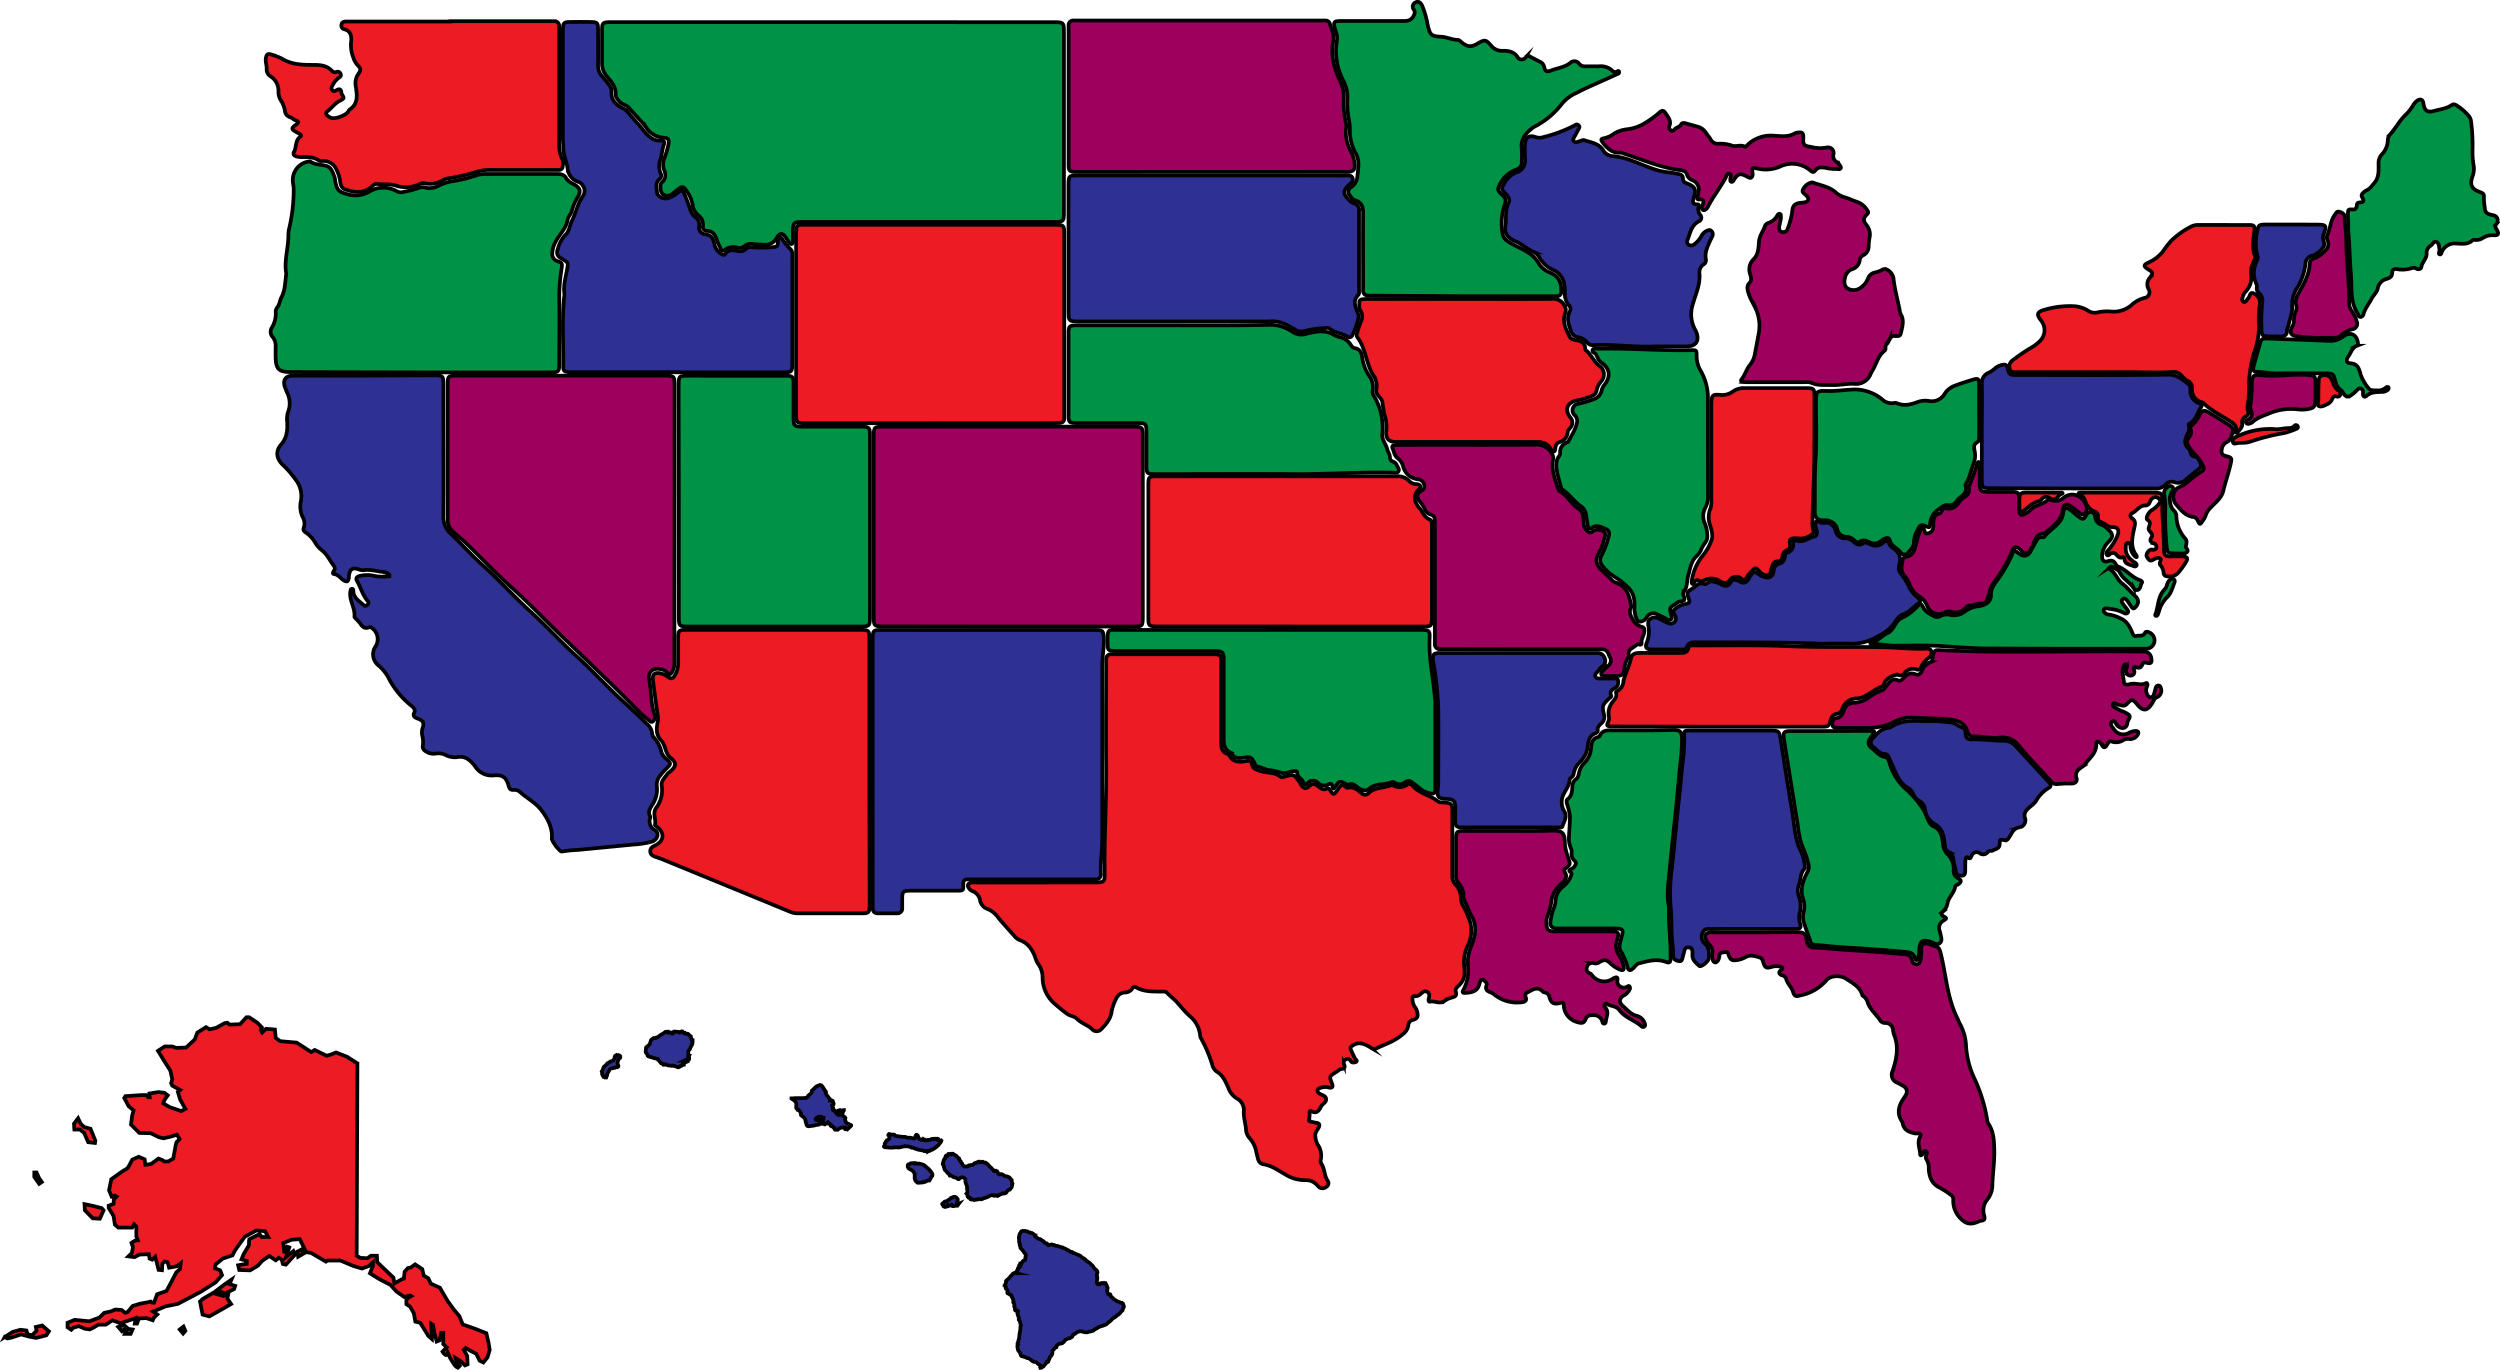 <svg xmlns="http://www.w3.org/2000/svg" viewBox="0 0 670.1 367.18">
  <defs>
    <style>
      .cls-1, .cls-6 {
        fill: #ed1c24;
      }

      .cls-1, .cls-2, .cls-3, .cls-4, .cls-5, .cls-6 {
        stroke: #000;
      }

      .cls-1, .cls-2, .cls-3, .cls-4 {
        stroke-miterlimit: 10;
      }

      .cls-2, .cls-5 {
        fill: #2e3192;
      }

      .cls-3 {
        fill: #9e005d;
      }

      .cls-4 {
        fill: #009245;
      }

      .cls-5 {
        stroke-miterlimit: 170.67;
      }
    </style>
  </defs>
  <g id="wyoming">
    <path class="cls-1" d="M313.94,179.86h32.89c.63,0,1.27,0,1.9-.05a1.12,1.12,0,0,0,1.1-1.1V129.17c0-2.33-.14-2.44-2.5-2.47H279.12a1.12,1.12,0,0,0-1.1,1.1c0,.57-.06,1.14-.06,1.71v47.91c0,2.34.12,2.44,2.49,2.46h33.44Z" transform="translate(-64.57 -66.45)"/>
  </g>
  <g id="wisconsin">
    <path class="cls-2" d="M508.21,159.29h8.5c2.45,0,3.43-1.48,2.54-3.83a6.65,6.65,0,0,0-.43-.84,8.71,8.71,0,0,1-.47-6.75c.75-2.66,2-5.2,1.74-8.1a2.52,2.52,0,0,1,1.14-2.46,1.34,1.34,0,0,0,.56-1.49c-.29-1.72.44-3.21,1.1-4.71.23-.52.53-1,.72-1.55a1.14,1.14,0,0,0-.34-1.22c-.38-.38-.81-.21-1.23,0a3,3,0,0,0-1.45,1.45,6.91,6.91,0,0,1-1.87,2.12,1.23,1.23,0,0,1-1.41.21,1,1,0,0,1-.44-1.31c.76-1.83,1-3.94,3-5a1.07,1.07,0,0,0,.67-1.36,1.1,1.1,0,0,0-.21-.36,2.48,2.48,0,0,1-.43-2.33c.11-.26.05-.52-.3-.52-1.58,0-1.31-.84-1-1.9.7-2.13.29-2.9-1.84-3.72-.66-.25-1.1-.55-1.09-1.33s-.56-1.09-1.22-1.21c-.94-.17-1.87-.35-2.81-.44a18.61,18.61,0,0,1-4.41-1.09c-3.45-1.2-6.72-3-10.47-3.25a3.13,3.13,0,0,1-2.54-1.68c-1.15-1.75-3.26-2-5.08-2.62-.25-.08-.61.12-.91.21s-.59.23-.9.31a.91.91,0,0,1-1-.27c-.22-.3,0-.61.11-.89.36-.66.75-1.32,1.08-2,.21-.42.69-.9.14-1.35s-.84,0-1.24.17-.8.38-1.2.58a38.48,38.48,0,0,1-7,2.45,3.25,3.25,0,0,1-2,0c-1.85-.63-2.74,0-2.88,1.94a30.11,30.11,0,0,0,0,3.8,3.34,3.34,0,0,1-2.29,3.71,6.28,6.28,0,0,0-3.3,3c-.76,1.41-.85,1.36.21,2.51.7.75,1.52,1.6,1,2.66-1.07,2-.57,4.21-.89,6.31s1,3.28,2.58,3.93c1.9.77,3.33,2.22,5.17,3a4.09,4.09,0,0,1,1.52,1.65,8.35,8.35,0,0,0,3.68,3.15,4.82,4.82,0,0,1,2.82,3.78,10.81,10.81,0,0,1,.18,2.27,4.73,4.73,0,0,0,1.06,3.35,1.38,1.38,0,0,1,.31,1.59c-1,1.77-.38,3.42.18,5.12a2.5,2.5,0,0,0,1.9,1.88,3.59,3.59,0,0,1,2.41,1.23,2,2,0,0,0,2,.87C497.67,158.71,503.47,159.61,508.21,159.29Z" transform="translate(-64.57 -66.45)"/>
  </g>
  <g id="west-virginia">
    <path class="cls-3" d="M592.3,197.34a2,2,0,0,1-1.13,2.3,6.28,6.28,0,0,0-1.58,1.59c-.78,1-1.75,1.84-3.21,1.49a1,1,0,0,0-1.28.55c-.18.33-.29.76-.71.85-1.59.34-1.51,1.66-1.65,2.83a4.27,4.27,0,0,1,0,1.13,1.75,1.75,0,0,1-1.45,1.34c-.7.19-.76-.33-.92-.86-.25-.85-.76-.51-1,0a14.59,14.59,0,0,0-1.07,3.21c-.46,1.67-.72,3.67-3,4-.48.08-.67.45-.78,1-.31,1.5-.57,2.92.69,4.22a7.4,7.4,0,0,1,1.27,2.32,6.17,6.17,0,0,0,2.52,3,4.81,4.81,0,0,1,2.13,2.53,3.28,3.28,0,0,0,4.2,2,2.28,2.28,0,0,0,.45-.2,2,2,0,0,1,1.62-.24,3.88,3.88,0,0,0,4.13-1.08c.28-.25.53-.61.93-.58,1.1.09,2.07-.6,3.17-.51.87.07,1.3-.32,1.62-1.21.52-1.47.75-3.08,1.72-4.39a38.05,38.05,0,0,0,5-8.65c.38-1,1.1-1.09,1.95-.41.25.2.41.49.66.69a1.33,1.33,0,0,0,1.88.11,1.36,1.36,0,0,0,.34-.48c.14-.21.19-.47.33-.68.93-1.47.89-3.85,3.49-3.77a1.46,1.46,0,0,0,.15-.12c1.9-1.84,4.38-3.16,4.71-6.28.16-1.46,1.15-1.67,2.35-.79.77.56,1.47,1.21,2.23,1.77s1.38.43,1.72-.52a2.21,2.21,0,0,0,0-1.48c-.69-2.28-3.54-4.17-6.12-2.12a3,3,0,0,1-3.16.61c-.37-.13-.8-.28-1.09,0-1.37,1.25-3.44,1.27-4.69,2.75a4.66,4.66,0,0,1-1.42.93c-1,.54-1.4.35-1.49-.77s0-2,0-3c0-1.88-.23-2.09-2.06-2.12h-6.08c-2.22,0-2.46-.27-2.48-2.56v-4.93a.66.66,0,0,0-.2-.49c-.2-.11-.33.1-.4.28a58,58,0,0,1-2.12,5.88C592.19,196.59,592.3,197,592.3,197.34Z" transform="translate(-64.57 -66.45)"/>
  </g>
  <g id="washington">
    <path class="cls-1" d="M185.28,72.22H157.34c-.57,0-1.17.16-1.25.89a1,1,0,0,0,.75,1.18c1.76.37,2,2,1.87,3.12a9,9,0,0,0,.56,4.44,5.26,5.26,0,0,0,1.08,2c1,.92,1,1.42.25,2.45a4.3,4.3,0,0,0-.64,3.43c.31,2.27.68,4.53-1.66,6.08-.19.12-.28.41-.43.61-.71,1-3.41,2-4.5,1.63a3.35,3.35,0,0,1-1-.58c-.41-.32-.54-.81-.11-1.13,1.17-.87,2-2.15,3.31-2.83s1.33-.68.59-1.87a1.06,1.06,0,0,1-.09-.36c-.06-.89-.47-1.12-1.25-.68-.39.22-.82.49-1.2,0s-.12-.95.14-1.38a5.42,5.42,0,0,1,1.57-1.89c.39-.24.76-.51.56-1a.84.84,0,0,0-1-.64l-.2.07c-.6.22-1-.15-1.34-.5-1.27-1.22-2.76-1.39-4.49-1.41-2.94,0-6,0-8.65-1.63a14.29,14.29,0,0,0-2.82-1.12c-1-.36-1.37-.14-1.55.92s.25,1.89.21,2.83a2.17,2.17,0,0,0,1.07,2.08,4.55,4.55,0,0,1,2.09,4,4.41,4.41,0,0,0,.59,2.36,7,7,0,0,1,1.13,2.79,2,2,0,0,0,1.43,1.8c.52.15.91.65,1.47.84.77.25.89.58.13,1.13-1.41,1-1.36,1.24.23,2.11a8.28,8.28,0,0,1,.82.47c.24.17.34.48.1.64-1.51,1-1,2.79-1.72,4.08-.39.68.09,1.08.71,1.25a4.84,4.84,0,0,0,1.31.15c1.59,0,3.18-.1,4.57.9.31.23.73.14,1.11.14a3.77,3.77,0,0,1,3.64,2.25,10.07,10.07,0,0,1,1,3.06c.13.93.29,1.95,1.38,2.32,2.49.86,4.94,1.19,7.13-.78.38-.34.78-.74,1.32-.68,1.75.2,3.55-.09,5.25.48a8.37,8.37,0,0,0,5.91-.31,2.8,2.8,0,0,1,1.65-.36,6.62,6.62,0,0,0,5.09-.94,3.46,3.46,0,0,1,1.08-.33,54.21,54.21,0,0,0,7.95-1.84A11.29,11.29,0,0,1,196,112h18.25a1,1,0,0,0,1.14-.84.81.81,0,0,0,0-.16,2.76,2.76,0,0,0-.08-1.86c-1-1.82-.86-3.79-.86-5.74V73.53a1.26,1.26,0,0,0-1.12-1.4H185.28Z" transform="translate(-64.57 -66.45)"/>
  </g>
  <g id="vermont">
    <path class="cls-2" d="M679,126.64h-7.4c-1.52,0-1.72.27-2,1.74a13.49,13.49,0,0,0,0,6.38,2.18,2.18,0,0,1-.11,1.68,6.93,6.93,0,0,0-.09,6.21,1.45,1.45,0,0,1,.1.74,1.6,1.6,0,0,0,.62,1.63,2.73,2.73,0,0,1,.81,2.59,48,48,0,0,0-.16,7.39c0,1.29.29,1.51,1.59,1.6a18.22,18.22,0,0,0,2.09,0c.87,0,1.81.25,2.6-.27s.37-1.42.69-2.09a2,2,0,0,0,.22-.53c.36-1.72,1.11-3.47,1-5.15a8.14,8.14,0,0,1,1.37-5,16.19,16.19,0,0,0,2.2-6.37,2.25,2.25,0,0,1,1.74-2.21l.18,0a6.28,6.28,0,0,0,2.79-2.2c.63-.76.11-1.57,0-2.35a2.79,2.79,0,0,1,.26-1.48c.73-2,.54-2.27-1.65-2.29S681.3,126.64,679,126.64Z" transform="translate(-64.57 -66.45)"/>
  </g>
  <g id="virginia">
    <path class="cls-4" d="M615.83,240.33h23.76a2.25,2.25,0,0,0,2.47-2,2.2,2.2,0,0,0-.26-1.31c-.43-.93-1.94-1.61-2.25-1-.55,1.13-1.43.68-2.21.87s-.92-.11-1.19-.75c-.67-1.62-1.47-3.25-3.22-3.95a9.73,9.73,0,0,0-3.06-1,1.65,1.65,0,0,1-1.17-.56.67.67,0,0,1-.18-.85.62.62,0,0,1,.66-.27,4.2,4.2,0,0,1,.93.15,10.78,10.78,0,0,1,3.81,1.1.74.74,0,0,0,.89,0c.4-.35.09-.71-.11-1-.36-.52-.79-1-1.15-1.51s-.39-.85,0-1.19.85-.08,1.13.29c.46.61.85,1.26,1.3,1.87.18.24.45.48.79.16,1.13-1,1.22-2.23.06-3.22s-2.12-2.33-3.41-3.28-1.79-2.88-3.29-3.81c-.21-.12-.15-.5.07-.67a.6.6,0,0,1,.52-.06c.72.5,1.73.89,2.07,1.59.88,1.8,2.74,2.62,3.76,4.24a.86.86,0,0,0,1.17.34h0c.67-.37.54-1.22.94-1.79.28-.41-.26-.66-.59-.79-2.17-.79-3.58-2.78-5.73-3.6a1.35,1.35,0,0,1-.68-.65c-.48-1-1.12-1.1-2.16-.79s-1.52-.26-1.49-1.49a5.7,5.7,0,0,1,1.86-3.83c1.17-1.21,1.11-2-.17-3.16a6,6,0,0,0-1.65-1.25,2.39,2.39,0,0,1-1.89-2.29,1.28,1.28,0,0,0-1.1-1.15c-.7-.14-1,.34-1.32.85-.75,1.2-.83,1.22-2,.39-.67-.47-1.25-1.07-1.9-1.58-1.51-1.19-2-1-2.3.83a4.35,4.35,0,0,1-.67,1.74c-1.16,1.69-3,2.7-4.25,4.28a.72.72,0,0,1-.49.26c-1.37-.25-1.64.83-2.15,1.69-.35.6-.69,1.2-1,1.82-.81,1.6-2,1.82-3.38.73-1.2-.91-1.15-.89-1.75.45a37.17,37.17,0,0,1-3.85,6.67c-.87,1.22-1.83,2.33-1.77,4.07s-1.39,2.7-3.06,3a7.43,7.43,0,0,0-3.92,1.43,4.7,4.7,0,0,1-3.94.91,3.5,3.5,0,0,0-2.52.29,1.84,1.84,0,0,1-1.83.09c-1.08-.63-2.25-1.11-2.88-2.36s-.76-1.13-1.64-.23a13.09,13.09,0,0,1-4.27,3.1,3.42,3.42,0,0,0-1.33,1.31c-.71,1-1.33,2.28-2.3,2.67-1.61.65-2.58,2.31-4.38,2.5a.34.34,0,0,0-.28.22c0,.26.21.28.38.26,2.1-.12,4.15.41,6.25.4,4,0,8.12-.16,12.16.1,4.48.28,9,.69,13.45.65C604,240.29,609.93,240.33,615.83,240.33Zm26.79-8.8c.42-.25.47-.72.61-1.13a8.51,8.51,0,0,1,2.2-3.85c1.09-1,1.45-2.61,2-4a.7.7,0,0,0-.36-.93l0,0a.8.8,0,0,0-.86.22,2.75,2.75,0,0,0-.78,1.27,2.92,2.92,0,0,1-.66,1.34c-1.85,1.83-1.62,4.42-2.45,6.63C642.18,231.29,642.24,231.56,642.62,231.53Z" transform="translate(-64.57 -66.45)"/>
  </g>
  <g id="utah">
    <path class="cls-4" d="M246.52,200.72h0v30.6c0,3.07,0,3.07,3,3.07h45.23c3,0,3,0,3-3.06V182.5c-.09-1.36-.34-1.59-1.75-1.68H279.9c-2.53,0-2.63-.11-2.64-2.71v-8.74c0-2-.19-2.18-2.17-2.2H249c-2.45,0-2.52.09-2.53,2.6v1.33Z" transform="translate(-64.57 -66.45)"/>
  </g>
  <g id="texas">
    <path class="cls-1" d="M342.12,303H326.53a12.85,12.85,0,0,0-1.52,0c-1,.14-1.29.78-.68,1.58a1.86,1.86,0,0,0,.86.71,3.24,3.24,0,0,1,2.08,2.5,3,3,0,0,0,1.88,2.25,6.64,6.64,0,0,1,3.05,2.46c1.38,1.64,2.82,3.22,4.25,4.82a3.49,3.49,0,0,0,1.38,1.09c2.45.84,3.58,2.8,4.37,5.07a4.76,4.76,0,0,0,.66,1.36,6.4,6.4,0,0,1,1.17,3.9,9.28,9.28,0,0,0,2.73,6.3,44.88,44.88,0,0,0,3.77,3.12c.83.64,2,.66,2.68,1.35,1.18,1.22,2.84,1.65,4.06,2.78a1.64,1.64,0,0,0,2.31.19l.1-.09c1.33-1.37,2.6-2.82,2.85-4.81a12.44,12.44,0,0,1,1.19-3.39,2.74,2.74,0,0,1,2.3-1.72,2.31,2.31,0,0,0,2.07-1.09.71.71,0,0,1,1-.29l0,0c2.08,1.21,4.37,1.12,6.64,1.15.57,0,1.25-.11,1.64.32.84.92,1.87,1.63,2.68,2.54,1.09,1.21,2.1,2.5,3.31,3.6a7.68,7.68,0,0,1,2.88,5.17,2.38,2.38,0,0,0,.35,1.07,36.41,36.41,0,0,1,2.94,7,3,3,0,0,0,1.28,1.81c1.62,1,2.27,2.69,3,4.25a5.39,5.39,0,0,0,2.28,2.88,3.53,3.53,0,0,1,1.87,3.49c-.08,1.67.48,3.24.59,4.87a3.81,3.81,0,0,0,1.07,2.4,7.64,7.64,0,0,1,1.72,3.75c.16.61.28,1.23.47,1.83a1.75,1.75,0,0,0,1.47,1.32c2.12.31,3.81,1.6,5.6,2.58a10,10,0,0,0,5.54,1.67A3.88,3.88,0,0,1,417.5,384a6,6,0,0,0,.66.68,1.57,1.57,0,0,0,1.94-.12,1.13,1.13,0,0,0,.39-1.55,1,1,0,0,0-.09-.13c-.91-1.41-.73-3.21-1.7-4.6a1.5,1.5,0,0,1-.09-1.1,5.14,5.14,0,0,0-.89-4,5.29,5.29,0,0,1-.58-2.14c-.16-1,.47-1.54.84-2.25s.38-1.31-.68-1.39a9.54,9.54,0,0,1-1.28-.31c-.26-.05-.63-.1-.59-.35a9.36,9.36,0,0,0,.16-2.24.28.28,0,0,1,.31-.26l.1,0c1.57.94,2.12-.17,2.73-1.29.38-.7,1.45-1.05,1.28-2s-1.26-.94-1.88-1.45-.61-1.08.22-1.4a3.83,3.83,0,0,1,2.41-.15c.89.22,1.19-.21.87-1-.8-2-.79-2,1.13-3.17.44-.26.83-.73,1.28-.78,1-.11,1.14-.48.75-1.34a1,1,0,0,1,.58-1.27.77.77,0,0,1,1.13.31c.18.26.38.54.73.54a1.47,1.47,0,0,0,.89-.2c.35-.33-.15-.49-.28-.74-.4-.77-.79-1.56-1.13-2.36s0-1,.62-1.36c1.77-1.05,3.29-.13,4.7.7a1.43,1.43,0,0,0,1.51.16c2.39-1.12,4.94-1.92,7-3.76a3.62,3.62,0,0,0,1.51-2.31,1.57,1.57,0,0,1,1.31-1.56c1.22-.38,1.38-.95,1.05-2.23a3.66,3.66,0,0,0-.68-1.35,3.7,3.7,0,0,1-.55-2c0-.42.12-.87.58-.79,1,.17,1.46-.5,2.12-1a1.1,1.1,0,0,1,1.53.09,1.08,1.08,0,0,1,.25.91,7.4,7.4,0,0,1-.17.94c-.05.27.06.63.31.57,1.33-.33,2.73.77,4-.23a5.29,5.29,0,0,1,1.71-.82c.91-.25,1.67-.42,1.25-1.71-.21-.64.39-1.17.86-1.6,1.44-1.33,1.66-2.94,1.47-4.84a9.93,9.93,0,0,1,.75-5.51,9.37,9.37,0,0,0,.85-6.47,23.61,23.61,0,0,0-1.85-4.33,4.91,4.91,0,0,1-.69-2.14,5.2,5.2,0,0,0-1.48-3.79,3,3,0,0,1-.81-2.26V283.82c0-1.82-.29-2.08-2.05-2.27-.62-.06-1.3.11-1.84-.32-2-1.62-4.81-2-6.6-4-.34-.39-1-.9-1.51-.53a3.49,3.49,0,0,1-3.92.25.75.75,0,0,0-.55,0c-2,.81-4.33.46-6,2.11a1.25,1.25,0,0,1-1.76.09l-.09-.09c-1.05-.83-2.09-1.86-3.67-1.44a.65.65,0,0,1-.53-.17c-1-1-1.6-.4-2.12.53a3.46,3.46,0,0,1-.22.31c-.91,1.26-1.08,1.28-1.89,0-.23-.36-.41-.71-.85-.47-1,.54-1.72-.1-2.39-.63-.84-.67-1.46-.85-2.4,0s-1.56.62-2.25-.53c-.14-.28-.3-.55-.47-.82-1.37-1.86-1.49-1.9-3.77-1.25a1.38,1.38,0,0,1-1.28,0c-1.58-1.26-3.62-.87-5.39-1.51-1-.36-1.9-.51-2.15-1.73-.16-.77-.56-1.08-1.51-.91-1.75.33-3.57.46-4.6-1.55a.9.9,0,0,0-.44-.35c-1.59-.52-1.72-1.74-1.71-3.18v-21.1c0-2.33-.11-2.42-2.5-2.44H362.5a1.28,1.28,0,0,0-1.42,1.1,1.6,1.6,0,0,0,0,.31v1.71c0,8.74-.1,17.49,0,26.23.12,9.82-.59,19.63-.4,29.45,0,2.17-.18,2.35-2.41,2.36Z" transform="translate(-64.57 -66.45)"/>
  </g>
  <g id="tennessee">
    <path class="cls-1" d="M525,261.23h27.74c1.92,0,1.94,0,2.52-1.79.27-.83.63-1.51,1.61-1.64a1.78,1.78,0,0,0,1.48-1.31,4.23,4.23,0,0,1,4.09-2.85,5.11,5.11,0,0,0,2.15-.67c1.51-.79,2.81-1.95,4.45-2.52.46-.16.51-.65.69-1.06.47-1.09,2.62-2.29,3.71-2a1.28,1.28,0,0,0,1.61-.51,2.84,2.84,0,0,1,3.23-1,.92.92,0,0,0,1.21-.44l0-.08a6.16,6.16,0,0,1,2.12-2.62,1.49,1.49,0,0,0,.57-1.85c-.27-.64-.94-.6-1.5-.57-3.74.16-7.45-.31-11.18-.38-8.54-.17-17.08.09-25.63-.29s-17.09-.15-25.64-.2c-.47,0-1,0-1.07.54-.22,1.51-1.29,1.48-2.41,1.48H503.93c-1.16,0-2,.33-2.22,1.56-.46,2.1-1.56,4-2,6.1a3.07,3.07,0,0,1-1.56,2.48c-.23.1-.5.3-.42.57.39,1.21-.54,1.83-1.09,2.65a4.69,4.69,0,0,0-.84,3.59,2.19,2.19,0,0,1-.14,1.45c-.52,1.08-.41,1.22.81,1.31h1.71Z" transform="translate(-64.57 -66.45)"/>
  </g>
  <g id="south-dakota">
    <path class="cls-2" d="M389.22,113.49H353.5c-2.4,0-2.5.12-2.53,2.42v33.64c0,3,0,3.06,3,3.06h50.74a8.41,8.41,0,0,1,4.91,1c.6.41,1.32.71,2,1.12a2.91,2.91,0,0,0,2.52.47,25.41,25.41,0,0,1,5.62-.81c.38,0,.82-.16,1.11.09,1.4,1.2,3.32,1.23,4.82,2.16.63.39,1,.29,1.38-.36a21.89,21.89,0,0,0,1.64-4.64,1.85,1.85,0,0,0-.14-1.11c-.62-1.69-1.58-3.39.12-5.07.21-.21.16-.73.16-1.1V123.08a1.87,1.87,0,0,0-1.43-2.14,3.62,3.62,0,0,1-1.59-1.25c-1.27-1.42-1.25-2,0-3.38.57-.63,1.66-1.15,1.28-2.14s-1.65-.66-2.53-.66Q406.9,113.47,389.22,113.49Z" transform="translate(-64.57 -66.45)"/>
  </g>
  <g id="south-carolina">
    <path class="cls-2" d="M580.28,259.75c-3.14-.13-6.13-.24-8.77,1.54a2.1,2.1,0,0,1-.91.28c-1.81.2-2.85,1.55-4,2.71a1.47,1.47,0,0,0-.28,2.06,1.36,1.36,0,0,0,.46.4c.92.71,1.64,1.8,3,1.82.58,0,.88.43,1.09.92.32.76.64,1.52,1,2.27,1,2.23,1.82,4.58,4.14,5.9a3.49,3.49,0,0,1,1.43,1.74,3.44,3.44,0,0,0,1.49,1.7,2.94,2.94,0,0,1,1.62,2.22,5.07,5.07,0,0,0,2.61,4c2.22,1.35,2.46,3.39,2.68,5.48.1.9.2,1.59,1,2a2.36,2.36,0,0,1,1.32,2.12c.07,1.06.57,2.06.65,3.15.06.85.78,1.1,1.52,1.12.91,0,1-.67,1-1.32,0-.95,0-1.9.06-2.85,0-.37.25-1,.55-.77.89.68.86-.05,1.16-.52A1.41,1.41,0,0,1,595,295l.14.07a1.5,1.5,0,0,0,2.11-.08,2,2,0,0,0,.17-.23c.33-.37.9-.13,1.25-.33.75-.42,1.89-.5,1.9-1.76s0-1.25,1.42-1a.78.78,0,0,0,.8-.35,9.31,9.31,0,0,0,.74-1.11c.55-1,1.1-1.92,2.52-2a2,2,0,0,0,1.4-2.18c-.69-1.73.41-2.6,1.47-3.5a6.5,6.5,0,0,0,1.35-1.32,9.46,9.46,0,0,1,3.38-3.53c.76-.41.69-.92.14-1.52q-4.5-4.87-9-9.78a4.2,4.2,0,0,0-3.37-1.38c-2.78,0-5.55-.48-8.34-.36-1,0-1.59-.34-1.65-1.39,0-.65-.12-1.52-.68-1.69-1.2-.36-2.11-1.38-3.39-1.46A43.6,43.6,0,0,0,580.28,259.75Z" transform="translate(-64.57 -66.45)"/>
  </g>
  <g id="rhode-island">
    <path class="cls-1" d="M686,171.66h0a16.07,16.07,0,0,0,0,1.7c.07.67-.52,1.58.13,1.94s1.56-.22,2.3-.54a2.47,2.47,0,0,0,1.26-1.36c.23-.51.51-.86,1.15-.69a.74.74,0,0,0,1-.36l0,0a.91.91,0,0,0-.42-1.15,4,4,0,0,1-1.53-2.31,4.73,4.73,0,0,0-.33-.68,2,2,0,0,0-2.48-1.1c-1,.22-1,1-1,1.75C686,169.77,686,170.71,686,171.66Z" transform="translate(-64.57 -66.45)"/>
  </g>
  <g id="pennsylvania">
    <path class="cls-2" d="M620.16,197.37H642a3.59,3.59,0,0,0,3.09-1.06,2,2,0,0,1,2.25-.63,3,3,0,0,0,3.17-.72c1.12-.93,2.22-1.87,3.39-2.74a1.28,1.28,0,0,0,.42-1.77l0-.06c-.35-.68-.66-1.42-1.52-1.57a1.23,1.23,0,0,1-1.08-1.14,1.39,1.39,0,0,0-.55-1,2.39,2.39,0,0,1-.72-2.75c.28-1.16,1.33-2.15.73-3.52a.74.74,0,0,1,.28-.46c1.8-.85,2-2.87,3-4.22.44-.53.28-.92-.36-1.14a3.57,3.57,0,0,1-2.42-3.68,1.74,1.74,0,0,0-.4-1.42c-1.68-1.21-3-2.65-5.58-2.61-13.48.19-27,.09-40.46.08-2.06,0-2.08,0-2.62-2-.16-.62-.47-.85-1.08-.75a4.29,4.29,0,0,0-2.08.85,7.8,7.8,0,0,1-1.68,1.23,3,3,0,0,0-2,3.26c.09,4.12,0,8.23,0,12.35v13.49c0,1.64.26,1.85,1.87,1.92h1.33Z" transform="translate(-64.57 -66.45)"/>
  </g>
  <g id="oregon">
    <path class="cls-4" d="M176.91,166.26h35c2.46,0,2.56-.11,2.56-2.59,0-5.89.1-11.78,0-17.67a47.24,47.24,0,0,1,.6-7.32c.22-1.61.3-1.72-1.1-2.23a2,2,0,0,1-1.37-2.19,6.76,6.76,0,0,1,.9-3c1-2,2.9-3.59,3.24-6,.11-.77.95-1.48,1.13-2.37a12.14,12.14,0,0,1,1.49-3.47c1-1.72.77-2.55-.94-3.56a5.06,5.06,0,0,1-2-1.47c-.59-1.25-1.59-1.3-2.75-1.3H194.85a7.85,7.85,0,0,0-2.8.43,36.33,36.33,0,0,1-5.9,1.46,12.49,12.49,0,0,0-4,1.24,4.92,4.92,0,0,1-3.5.54,2.83,2.83,0,0,0-1.68,0,25.62,25.62,0,0,1-4.21,1.12,2.27,2.27,0,0,1-1.9-.21,7.34,7.34,0,0,0-7.07,0,7.4,7.4,0,0,1-5.78.93c-2.6-.69-3.1-1-3.6-3.67a4.79,4.79,0,0,0-.2-1.12c-.46-1.09-.77-2.36-2-2.82-1.45-.53-3.13-.24-4.46-1.25h-.37a5,5,0,0,0-4.29,5.62.5.5,0,0,1,0,.12,9.62,9.62,0,0,1,.2,2.07,45.34,45.34,0,0,1-1.12,9.78,8.53,8.53,0,0,0-.3,2.25c0,3.41-1.18,6.75-.58,10.2a.54.54,0,0,1,0,.18c-.31,2.08-.25,4.22-1.28,6.18-.46.87-.48,2-1.18,2.76a2,2,0,0,0-.34,1.45,7.15,7.15,0,0,1-1,3.83,2.1,2.1,0,0,0,.18,2.62,3.62,3.62,0,0,1,.77,2.67v2.47c.07,3.51.79,4.24,4.25,4.24Z" transform="translate(-64.57 -66.45)"/>
  </g>
  <g id="oklahoma">
    <path class="cls-4" d="M404.51,235.29H365.16c-3.81,0-3.81-.59-3.69,4.1,0,1.26.34,1.48,1.65,1.57h27.56c1.47.09,1.79.4,1.9,1.8v20.91c0,1.88-.11,3.7,2,4.6a.29.29,0,0,1,.13.14c.73,1.45,2,1.31,3.29,1.12,1.65-.25,1.92-.18,2.72,1.19.25.43.3,1.11.84,1.19,1.2.19,2.27.92,3.43,1a12.82,12.82,0,0,1,3,.69c1,.29,2.19-.27,3.3-.45a1.37,1.37,0,0,1,.57,0c.16,0,.44.21.43.29-.14,1.3,1.25,1.67,1.6,2.67.23.67.72.73,1.16.27a1.9,1.9,0,0,1,2.68-.23l.18.17a2.26,2.26,0,0,0,2.77.35c.39-.22.95-.21,1,.42.22,1.41.6.43.89.06,1.07-1.39,1.06-1.41,2.58-.67.28.14.59.45.86.32,1.1-.55,1.73.2,2.51.73s1.91,1.26,3,.35c1.77-1.54,4.15-.92,6.1-1.8.22-.1.62.08.89.22a2.3,2.3,0,0,0,2.67-.17,1.46,1.46,0,0,1,1.92.06,19.09,19.09,0,0,1,1.94,1.52,6.45,6.45,0,0,0,2.84,1.38c.87.27,1.36,0,1.4-1v-23c0-.82-.11-1.64-.18-2.46-.44-5-1.62-10-1.34-15.11.11-2.05-.17-2.21-2.31-2.24H404.51Z" transform="translate(-64.57 -66.45)"/>
  </g>
  <g id="ohio">
    <path class="cls-4" d="M595.05,176.46h0v-7.22c0-1.24-.36-1.43-1.55-1.06-1.63.51-3.28,1-4.86,1.62a5.41,5.41,0,0,0-2.81,2.19,4,4,0,0,1-4.21,1.94,6,6,0,0,0-3,.26c-1.88.72-3.76,1.17-5.72.3a1.37,1.37,0,0,0-.75,0,3.64,3.64,0,0,1-3.09-1,11.84,11.84,0,0,0-6.93-2.65c-2.53,0-5,.48-7.58.41-3.21-.09-3.21,0-3.22,3.24,0,5,.22,10-.11,15-.31,4.69-.14,9.36-.23,14,0,1.76.8,2.52,2.6,2.41a3.43,3.43,0,0,1,2,.49,3.11,3.11,0,0,1,1.43,1.93,2.46,2.46,0,0,0,2.44,2,3.38,3.38,0,0,1,2.2,1c.39.34.81.78,1.33.39,1-.71,1.82-.32,2.68.08a2.68,2.68,0,0,0,3.17-.41,4.3,4.3,0,0,1,1.15-.63c.48-.2,1-.06,1.11.41.3,1.72,2.07,2.12,2.9,3.36a1.24,1.24,0,0,0,1.72.35,1.16,1.16,0,0,0,.28-.26c.72-.83,1.63-1.72,1.58-2.91a6.87,6.87,0,0,1,1-3.23c.67-1.45,1-1.53,2.57-.81.49.22.75.1.75-.4a5.11,5.11,0,0,1,2.47-4.4c.8-.57,1.4-1.19,2.49-1a2.21,2.21,0,0,0,2.12-1,5.08,5.08,0,0,1,1-1.12c1.09-.72,1.82-1.54,1.46-3a1.43,1.43,0,0,1,.25-.9c.9-1.56,1.16-3.35,1.84-5a6,6,0,0,0,.32-3.52c-.18-.91-.35-1.73.67-2.32.63-.36.54-1.1.54-1.72C595.06,181,595.05,178.74,595.05,176.46Z" transform="translate(-64.57 -66.45)"/>
  </g>
  <g id="nevada">
    <path class="cls-3" d="M245.38,206.93h0V170.08c0-2.93,0-2.94-3-2.94H186.15c-1.28.1-1.49.31-1.58,1.63v37a4,4,0,0,0,1.26,3c1.08,1.09,2.32,2,3.41,3,4.23,4.09,8.27,8.37,12.65,12.32s8.24,8,12.37,12c6.18,6,12.45,11.9,18.52,18,1.34,1.35,2.67,2.7,4,4,.59.57,1.27,1,1.89,1.58s1,.16,1.32-.39a1.51,1.51,0,0,0,0-1.28c-1-3.12-.86-6.39-1.43-9.56-.33-1.85,1-3,2.89-2.66a3,3,0,0,1,2,1c.52.68.91.4,1.29-.21a5.55,5.55,0,0,0,.58-3.13Z" transform="translate(-64.57 -66.45)"/>
  </g>
  <g id="north-dakota">
    <path class="cls-3" d="M389.17,112.51h35a15.06,15.06,0,0,0,1.9,0c1.21-.11,1.72-.65,1.6-1.87a8.91,8.91,0,0,0-.93-3.46,10.51,10.51,0,0,1-1.39-6.18,4.26,4.26,0,0,0,0-1.51,26.16,26.16,0,0,1-.6-7.17,9.27,9.27,0,0,0-1-4.19c-1.6-3.36-2.56-6.91-1.82-10.66.35-1.78-.51-3.2-.94-4.76a1.17,1.17,0,0,0-1.21-.76H352.39A1.26,1.26,0,0,0,351,73.06a1.6,1.6,0,0,0,0,.31v37.45c.05,1.42.29,1.64,1.67,1.72h1.71Z" transform="translate(-64.57 -66.45)"/>
  </g>
  <g id="north-carolina">
    <path class="cls-3" d="M618,276.46h1.81c1,.06,1.6-.62,1.36-1.38-.52-1.7.49-2.39,1.61-3.16a3.16,3.16,0,0,0,.81-.78c1.18-1.65,3-2.92,2.86-5.33,0-.73.57-.71,1.06-.26a2.2,2.2,0,0,1,.45.6c.44.84.87.79,1.35,0,.34-.51.56-1.25,1.42-.89a3.44,3.44,0,0,0,2.91-.4,2.33,2.33,0,0,1,1.61-.32,2.35,2.35,0,0,0,2.41-1.34c.21-.48,0-.72-.46-.81a3.93,3.93,0,0,0-2.16.59,3,3,0,0,1-3.86-1.07c-.39-.57-1.23-1.35-.52-2s1,.55,1.39,1l.14.13c1.15,1,2.49.63,2.61-.86.07-.77,1-1.43.45-2.08a6.2,6.2,0,0,0-2-1.06,11,11,0,0,1-1.18-.61c-.52-.31-1.45-.56-1.16-1.24s1,.12,1.49.16c.76.06,1.48.65,2.26-.21,1.27-1.4,1.59-1.32,2.8.17,1.5,1.85,2.66,1.77,3.94-.29.2-.32.37-.67.55-1a1.53,1.53,0,0,1,.67-.64,1.92,1.92,0,0,0,1.16-2.44v0c-.11-.38-.23-.76-.71-.74a.73.73,0,0,0-.67.59c-.18.6-.32,1.22-.52,1.82a.92.92,0,0,1-.79.73c-.55.05-.77-.35-1-.76a2.44,2.44,0,0,1,0-2.2c.16-.32.09-1-.31-.82-1.48.77-3-.24-4.46.3-.56.21-1.37.12-1.43-.51-.13-1.36-.72-2.73-.17-4.11.13-.34.29-.83.74-.71s.29.6.14.93a1.5,1.5,0,0,0,0,1.45,1.08,1.08,0,0,0,1.27.6.92.92,0,0,0,.8-1s0-.05,0-.08a2.81,2.81,0,0,0-.15-.55c-.09-.49.11-.78.61-.58.8.31,1.35.14,1.65-.69.23-.62.63-.64,1.22-.49,1.13.28,1.45-.07,1.21-1.18a2,2,0,0,0-2.14-1.85h-2c-17.48-.22-35,.47-52.45-.36-1.44-.07-1.57.08-1.9,1.48-.16.66-.07,1.51-.85,1.8a4.11,4.11,0,0,0-2.14,2.29c-.35.65-.87,1.26-1.66.92-1.45-.63-2.41,0-3.3,1-.37.45-.88.86-1.49.59-1.57-.7-2.25.54-3,1.4-.41.47-.68,1.13-1.3,1.3a13.81,13.81,0,0,0-3.65,2,6.71,6.71,0,0,1-3.68,1.31,2.85,2.85,0,0,0-2.85,2.09c-.3.9-.72,1.78-1.82,2a1.4,1.4,0,0,0-1.29,1.5,1,1,0,0,0,0,.3c.19.92,1,.81,1.7.82h8.17a14.35,14.35,0,0,0,6.76-1.63,9.28,9.28,0,0,1,4.76-1.11c3.35.16,6.71.2,10,.49,2.16.19,4.21.87,4.87,3.36a1.4,1.4,0,0,0,1.5,1.16c2.41.05,4.79.62,7.2.35a5.45,5.45,0,0,1,5.11,2.23c2.68,3.29,5.67,6.3,8.52,9.44a1.84,1.84,0,0,0,2,.75A15.8,15.8,0,0,0,618,276.46Z" transform="translate(-64.57 -66.45)"/>
  </g>
  <g id="new-york">
    <path class="cls-1" d="M626.12,166.22h10.07c3.61,0,7.24.19,10.83-.07,2.15-.15,2.58,1.84,4,2.45a1.81,1.81,0,0,1,1,1.1,1.17,1.17,0,0,1,.08.37c-.11,2.15.64,3.7,2.87,4.28a.44.44,0,0,1,.16.1c2.16,2.09,4.87,3.4,7.37,5,.9.58,1.66,1.2,1.34,2.44,0,.18-.1.44.1.51a.55.55,0,0,0,.48-.19c.57-.67,1.28-1.32,1.16-2.3a1.73,1.73,0,0,1,1-1.87c.71-.38.77-.88.52-1.58a3,3,0,0,1,0-1.69,20.6,20.6,0,0,0,.28-4,32.54,32.54,0,0,1,1.45-10,19.32,19.32,0,0,0,1.2-7.64,26.85,26.85,0,0,1,.29-5.3,2.74,2.74,0,0,0-1.94-2.84c-.84-.14-.74,1-1.21,1.43-.22.22-.37.51-.59.74a.53.53,0,0,1-.68.17.59.59,0,0,1-.33-.62,3.85,3.85,0,0,1,1-2.19,5.34,5.34,0,0,0,1.4-4.39,5.42,5.42,0,0,1,.49-3.12c.27-.64.73-1.33.49-2-.78-2.12-.42-4.23-.14-6.37.22-1.72,0-1.89-1.65-1.89H654a4.12,4.12,0,0,0-2.2.47,22.52,22.52,0,0,0-5.37,3.87,32.87,32.87,0,0,0-2.16,2.82,10.24,10.24,0,0,1-3.87,2.93c-1.33.64-1.31,1,0,1.83s1.33.93.46,2.16a2.66,2.66,0,0,0-.4,3.09,1.55,1.55,0,0,1-.44,2.15,1.47,1.47,0,0,1-.64.24,8.16,8.16,0,0,0-3.58,2,7.41,7.41,0,0,1-5.29,1.66,11.46,11.46,0,0,0-3.6.19,3.22,3.22,0,0,1-2.71-.46,7.74,7.74,0,0,0-3.58-1.17,23.8,23.8,0,0,0-8,.94c-2,.55-2.29,1.21-1,2.84a4.09,4.09,0,0,1-.23,5.51,11.21,11.21,0,0,1-2.69,2,50,50,0,0,0-4.83,3.34,2,2,0,0,0-.58,2.26c.26.87,1.06.76,1.75.79h1.33Zm48.36,15.26a20.51,20.51,0,0,0-10.56,2.08,1.44,1.44,0,0,0-.78.77c-.21.59,0,1.16.63,1,1.3-.35,2.67,0,3.93-.49a57.94,57.94,0,0,1,9.18-2.32,22.42,22.42,0,0,0,3.2-1.11c.28-.11.59-.36.34-.73a.49.49,0,0,0-.66-.24.42.42,0,0,0-.14.09,1.92,1.92,0,0,1-1.33.66C676.83,181.16,675.41,181.62,674.48,181.48Z" transform="translate(-64.57 -66.45)"/>
  </g>
  <g id="new-mexico">
    <path class="cls-2" d="M298.49,273.32V309.8c0,.91.42,1.45,1.37,1.46H305a1.28,1.28,0,0,0,1.4-1.13,1.51,1.51,0,0,0,0-.3v-2.28c0-2.18.19-2.35,2.42-2.36H321c1.78,0,1.83,0,1.76-1.73,0-.89.25-1.31,1.15-1.3h34.2c1,0,1.57-.49,1.52-1.5-.15-3,.38-5.94.38-8.91V244.81c0-2.54.6-5,.4-7.58-.12-1.62-.29-1.85-1.9-1.92H301.13c-2.57,0-2.62.06-2.64,2.69v35.32Z" transform="translate(-64.57 -66.45)"/>
  </g>
  <g id="new-hampshire">
    <path class="cls-3" d="M686.83,157h2.28c1.07,0,2.17.13,3-.71a7.09,7.09,0,0,1,3-1.59,1.5,1.5,0,0,0,1.28-1.69,1.66,1.66,0,0,0-.16-.49,8.36,8.36,0,0,0-1.19-2.57,3.35,3.35,0,0,1-.79-2.29c0-5.82-.78-11.6-.81-17.42,0-1.83-.41-3.64-.38-5.49,0-.91-.66-1.34-1.43-1.54s-1,.51-1.36,1c-1.1,1.61-1.08,3.6-1.91,5.3a1.63,1.63,0,0,0,.06,1.3c.66,1.54-.12,2.54-1.22,3.43a7.26,7.26,0,0,1-2.41,1.49,1.42,1.42,0,0,0-1.12,1.36c-.1,2.75-1.35,5.06-2.66,7.39-.66,1.19-1.43,2.42-.91,3.94a1.88,1.88,0,0,1-.12,1.3,6.82,6.82,0,0,0-.54,2.78,2.68,2.68,0,0,1-.42,1.43c-.92,1.6-.47,2.5,1.34,2.66A38.33,38.33,0,0,0,686.83,157Z" transform="translate(-64.57 -66.45)"/>
  </g>
  <g id="new-jersey">
    <path class="cls-3" d="M663,182.34a1.6,1.6,0,0,0-.88-1.91c-1.88-1.18-3.74-2.38-5.65-3.49-1.12-.65-1.67-.47-2.31.7a8.61,8.61,0,0,1-2,2.74c-.35.31-.64.68-.42,1.16.42.9,0,1.53-.51,2.25-.76,1.19-.52,1.5.22,2.66.92,1.44,2.35,2.44,3.15,4,1,1.83,1,1.81-.7,2.9-.32.2-.6.46-.92.67-1.45.94-2.52,2.33-4.27,3s-2.06,3.19-.91,4.56,2.42,3.12,4.58,3.42a1.48,1.48,0,0,1,1.18.83c.67,1.37.69,1.37,1.53.07a4.49,4.49,0,0,0,.71-1.33,4.78,4.78,0,0,1,1.42-2.14c1.21-1.33,2.8-2.48,3.25-4.3.59-2.46,1.43-4.84,2-7.3.37-1.66.32-1.73-1.38-2.18-1-.26-1.17-.8-1-1.68a2.44,2.44,0,0,1,1.32-2C662.65,184.42,662.71,183.2,663,182.34Z" transform="translate(-64.57 -66.45)"/>
  </g>
  <g id="nebraska">
    <path class="cls-4" d="M379.83,153.66H353.36c-2.22,0-2.38.16-2.38,2.37v21.48c0,2.2.15,2.34,2.41,2.34h16.16c2.1,0,2.3.2,2.31,2.28v9.31c0,1.86.22,2,2.1,2.08h1.52c11.79,0,23.57-.08,35.36,0,9,.09,18-.59,27-.38.54,0,1.25.2,1.58-.36s-.25-1.17-.49-1.73a1.78,1.78,0,0,0-1-.87,1.17,1.17,0,0,1-.81-1.16c0-.79-.55-1.42-.71-2.13-.31-1.4-1.46-2.43-1.32-4.06a16.86,16.86,0,0,0-2.1-10,2.26,2.26,0,0,1-.5-1.75,5,5,0,0,0-1-4,11.93,11.93,0,0,1-1.79-4.75c-.17-1.31-.53-2.3-2-2.56-.58-.1-.9-.64-1.23-1.12a4.4,4.4,0,0,0-2.43-1.73,8.05,8.05,0,0,1-2-.73c-2.41-1.45-5-.85-7.36-.25a4.27,4.27,0,0,1-3.7-.56,10.63,10.63,0,0,0-6-1.86C396.64,153.73,388.21,153.66,379.83,153.66Z" transform="translate(-64.57 -66.45)"/>
  </g>
  <g id="montana">
    <path class="cls-4" d="M287.83,72.38h-60c-1.61.07-1.87.28-1.89,1.91v9.12A5.24,5.24,0,0,0,227.31,87c1.13,1.4,2.45,2.76,2.3,4.81-.05.65.43,1.14.82,1.65.74,1,2.07,1.1,2.76,1.92,1.51,1.78,3.2,3.4,4.62,5.26a6,6,0,0,0,4.29,2.69c1.55.09,1.93.34,1.64,1.86a27.55,27.55,0,0,1-1,3.47,4.5,4.5,0,0,0-.27,3c.59,1.45.76,2.59-.54,3.75-.59.52-.33,2.54.21,3a2,2,0,0,0,2.63,0c.57-.39,1.08-.88,1.63-1.3.92-.72,1.31-.68,2,.24a9.18,9.18,0,0,1,1.81,3.93,4.42,4.42,0,0,0,1.44,2.81A3.11,3.11,0,0,1,253,127a1.08,1.08,0,0,0,.78,1.32.83.83,0,0,0,.22,0c1.8,0,2.35,1.33,2.78,2.66.23.74.66,1.35.93,2.05a.71.71,0,0,0,.84.56.68.68,0,0,0,.39-.23,3.75,3.75,0,0,1,3.25-.53,2.1,2.1,0,0,0,1.94-.41,2.74,2.74,0,0,1,2.32-.56c.88.1,1.77.13,2.65.17a3.51,3.51,0,0,0,3.66-1.8c.82-1.46,1.62-1.41,2.53,0,.25.37.45.77.7,1.13s.42.55.76.49.35-.47.36-.78v-1.9c0-3.24,0-3.24,3.25-3.24h66.31c3.08,0,3.08,0,3.08-3V75.4c0-3,0-3-3.08-3Z" transform="translate(-64.57 -66.45)"/>
  </g>
  <g id="missouri">
    <path class="cls-3" d="M472.29,240.48H494c1.37,0,1.68,1.16,2.12,2.13a1.83,1.83,0,0,1-.57,2.37,13.71,13.71,0,0,0-1.22,1.19c-.29.31-.77.6-.52,1.11s.65.35,1,.35c1.08,0,2.16.05,3.23,0,1.34-.06,1.83-.48,1.91-1.84a6.86,6.86,0,0,1,.61-2.36c.2-.46.75-.85.62-1.35-.34-1.3.55-1.7,1.38-2.26.47-.32.82-.8,1.49-.6.28.09.56,0,.52-.34-.13-1.13.61-2,.75-3.11.09-.65,0-1.17-.72-1.32a3.61,3.61,0,0,1-2.38-2c-.6-1-1.14-2-.44-3.17a.89.89,0,0,0,0-.56c-.52-2.71-1.25-5.3-4.35-6.2a2.32,2.32,0,0,1-.9-.68q-1.08-1.07-2.19-2.1c-2.15-2-2.39-3.13-.91-5.65.77-1.3.88-2.77,1.44-4.11a.79.79,0,0,0-.25-.85,2.47,2.47,0,0,0-3.16-.23.87.87,0,0,1-1.23.08.6.6,0,0,1-.08-.08,3,3,0,0,1-1.07-2.52c-.11-1.32-.15-2.79-1.41-3.58-2-1.23-2.91-3.52-5-4.65a1.43,1.43,0,0,1-.51-.78c-.77-2.53-1.85-5-1.3-7.77a2.24,2.24,0,0,0-.45-1.76,4.48,4.48,0,0,0-4.27-2.18c-12,.09-24.06,0-36.1.06a16.1,16.1,0,0,0-1.7.06.54.54,0,0,0-.53.8c.43,1,.54,2.13,1.51,2.78a4,4,0,0,1,1.37,2.2,4.59,4.59,0,0,0,3.92,3.35,1.85,1.85,0,0,1,1.7,1.52c.24.85-.21,1.22-.86,1.66a1.6,1.6,0,0,0-.35,2.7,9.81,9.81,0,0,1,1.26,1.88,2.6,2.6,0,0,0,1.84,1.75,1.26,1.26,0,0,1,.93,1.3c0,.63.05,1.26.05,1.89V239a1.29,1.29,0,0,0,1.1,1.44h2Z" transform="translate(-64.57 -66.45)"/>
  </g>
  <g id="mississippi">
    <path class="cls-4" d="M504.45,262.23h-7.22c-1.49,0-3.12-.32-3.89,1.54a.49.49,0,0,1-.31.21c-1.64.38-1.87,1.63-2,3a6.09,6.09,0,0,1-2,4.18,4.78,4.78,0,0,0-1,1.74c-.35.79-.24,1.84-1,2.37a2.47,2.47,0,0,0-1,2.12c-.09,1.21-.15,2.41-1.25,3.25-.4.3-.31.76-.21,1.22a18.6,18.6,0,0,1,.81,3.27c0,1.83-.16,3.67-.26,5.51a6.54,6.54,0,0,0,.44,3,2.17,2.17,0,0,1,.29,1.24,2.43,2.43,0,0,0,.75,2.25c.63.6.32,1.13-.09,1.67a1.92,1.92,0,0,1-.91.65c-.48.19-.57.43-.08.76s.23.75.09,1.17a7,7,0,0,1-2.2,2.81,5.21,5.21,0,0,0-1.87,3.37,6.93,6.93,0,0,1-.63,2.69,13.84,13.84,0,0,0-.74,3.3c-.23,1,.4,1.63,1.49,1.77a12.85,12.85,0,0,0,1.52,0h13.68c2.9,0,3,.14,2.2,2.88-.33,1.12-.67,2.3,0,3.32a15.91,15.91,0,0,1,1.75,4.17c.28,1,.77,1,1.51.33.51-.47.87-1.18,1.56-1.35,2.24-.56,4.49-1.27,6.84-.51l.72.23c.57.17.85-.11.9-.64a11.78,11.78,0,0,0,0-1.33c.07-4.18-.59-8.33-.43-12.51a1.21,1.21,0,0,0,0-.38c-.72-3.42-.09-6.81.22-10.2.4-4.41.91-8.81,1.36-13.21.49-4.84,1-9.68,1.41-14.53a54.68,54.68,0,0,0,.52-7c-.09-2.07-.43-2.45-2.47-2.47C510,262.21,507.24,262.23,504.45,262.23Z" transform="translate(-64.57 -66.45)"/>
  </g>
  <g id="minnesota">
    <path class="cls-4" d="M456.5,145.84h25.28a1.15,1.15,0,0,0,1.27-1,1.22,1.22,0,0,0,0-.27c.07-2.29-.6-4-2.91-5a6.38,6.38,0,0,1-3.2-2.59c-1.45-2.59-4-3.52-6.37-4.77-1.36-.73-3-1.52-3.23-3a15.67,15.67,0,0,1,.47-7.66c.5-1.52.49-1.89-.73-3s-1.15-1.4-.47-2.73A7.9,7.9,0,0,1,471,111.9a2,2,0,0,0,1.46-2.19,32.32,32.32,0,0,0,0-3.41c-.35-2.59,1.09-4.16,2.91-5.57a9.42,9.42,0,0,1,1-.59A21.51,21.51,0,0,0,483,94.56a10.61,10.61,0,0,1,4-3.15c3.49-1.8,7.13-3.28,10.69-4.94.36-.17,1-.27.87-.78s-.65.09-1,.09a1.1,1.1,0,0,1-.84-.39,4.52,4.52,0,0,0-3.68-1.16h-3.42a2,2,0,0,1-1.72-.63,1.6,1.6,0,0,0-2.21-.48,1.68,1.68,0,0,0-.29.24c-1.52,1.15-3.4,1.33-5.1,2-1.12.43-1.59.2-1.81-.91a2,2,0,0,0-1.27-1.5c-.84-.43-1.68-.88-2.52-1.33-.41-.23-.76-.38-1.14.12a1.27,1.27,0,0,1-1.7.52,1.3,1.3,0,0,1-.52-.52c-1-1.45-2.38-1.69-4-1.67a3.71,3.71,0,0,1-3-1.28c-1.54-1.8-1.76-1.8-3.79-.62-1.69,1-2.78.86-4.41-.55a1.4,1.4,0,0,0-.8-.47c-1.53,0-2.93-.77-4.47-.85-2.63-.13-3-.49-3.59-3A25.57,25.57,0,0,0,445.78,68c-.34-.7-.92-1.38-1.79-.9a1.25,1.25,0,0,0-.64,1.65,1.75,1.75,0,0,0,.18.29c.45.65.19,1.16-.11,1.76-.66,1.18-1.59,1.28-2.78,1.28H423.91c-1.81,0-2,.31-1.55,2,.27,1,.82,2,.58,3.12a17,17,0,0,0,1.76,11,9.64,9.64,0,0,1,1.05,4.37,23.33,23.33,0,0,0,.43,6.24,10.5,10.5,0,0,1,.2,2.44,12.5,12.5,0,0,0,1.51,6.19c1.27,2.06.68,4.29.5,6.48a3.81,3.81,0,0,1-1.77,2.78,1.35,1.35,0,0,0-.46,1.85,1.76,1.76,0,0,0,.24.3c.41.48.7,1.11,1.35,1.28,1.84.49,2.2,1.81,2.19,3.5-.05,6.33,0,12.67,0,19v1.53a1.35,1.35,0,0,0,1.13,1.54,1.09,1.09,0,0,0,.36,0h1.71Z" transform="translate(-64.57 -66.45)"/>
  </g>
  <g id="michigan">
    <path class="cls-3" d="M541.91,125h-.08v-.38c0-.29.23-.68-.14-.83s-.59.19-.75.45a4.21,4.21,0,0,1-2.44,2,1.37,1.37,0,0,0-.83.73c-.45,1.43-1.49,2.61-1.62,4.21s-.14,3.41-1.36,4.65a3.86,3.86,0,0,0-1,4.16c.21.73.46,1.57-.11,2.19-1,1-.6,2.06-.24,3.17.5,1.51,1.41,2.81,2,4.21a11.28,11.28,0,0,1,.6,6.52c-.33,1.75-.66,3.49-1,5.24a6.18,6.18,0,0,1-1.29,2.92c-1,1.19-1.33,2.73-2.29,3.92-.26.32-.08.63.32.68a14.07,14.07,0,0,0,1.52.06h15a4.72,4.72,0,0,1,1.87.14c1.76.84,3.6.54,5.42.62,2,.09,4-.41,6.06-.32a4.2,4.2,0,0,0,4.4-2.59c.19-.39.39-.79.62-1.17,1-1.72,1.43-3.82,3.16-5.13a.89.89,0,0,0,.24-.68c-.11-1.15.88-1.77,1.27-2.68a1.1,1.1,0,0,1,1.13-.57c1.54.05,1.54.05,1.86-1.39s.72-3-.17-4.41a4.09,4.09,0,0,1-.33-1.29c-.54-2.79-1.34-5.54-1.63-8.39a3.21,3.21,0,0,0-1.59-2.23c-.83-.61-1.4,0-2.07.28a6.91,6.91,0,0,1-1.27.39,2.5,2.5,0,0,0-1.92,1.66,5.33,5.33,0,0,1-1.86,2.36,3.13,3.13,0,0,1-3.53.29c-.9-.56-1.14-1.66-.7-3.07a2.9,2.9,0,0,1,1.77-2.09,2.83,2.83,0,0,0,2.11-2.43,1.69,1.69,0,0,1,1-1.35,2.65,2.65,0,0,0,1.4-2.5,16.16,16.16,0,0,1,.22-2.07,4,4,0,0,0-.82-3.55c-.9-1.13-.88-1.83.13-2.79.45-.44.44-.63.14-1.07a5.32,5.32,0,0,0-2.69-2.28c-1.26-.42-2.44-1-3.74-1.37a5.92,5.92,0,0,1-2.25-1.36c-1.72-1.42-3.93-1.73-5.94-2.49a.77.77,0,0,0-.37,0,3.36,3.36,0,0,0-2.27,1.87c-.43.83.48,1.17.93,1.66.77.83.63,1.45-.44,1.78a8.2,8.2,0,0,1-1.31.14c-1.49.25-2,.88-2.08,2.4a20.39,20.39,0,0,1-1.22,4.55,1.17,1.17,0,0,1-1.41.86l-.1,0c-.78-.23-.84-.85-.73-1.53S541.83,125.66,541.91,125Zm14.16-13.27h.62c.43,0,1,.24,1.25-.16s-.32-.86-.53-1.28a.62.62,0,0,0-.24-.29,1.81,1.81,0,0,1-1.15-2.22,1.5,1.5,0,0,0-1.13-1.79,1.55,1.55,0,0,0-.71,0,9.12,9.12,0,0,1-4.09-.15c-2.09-.3-2.26-.57-2.15-2.67,0-1-.3-1.31-1.19-1.21a2.78,2.78,0,0,0-1.1.23c-1.76,1.07-3.65.73-5.54.64a9.13,9.13,0,0,0-6.86,2.19c-.33.29-.75.9-1,.74-1.16-.63-2.39.12-3.45-.29a9,9,0,0,0-3.54-.49,2.22,2.22,0,0,1-2.19-1.19c-.33-.61-.84-1.11-1.21-1.7a3.79,3.79,0,0,0-2.22-1.68l-3.29-.92c-.46-.13-1-.11-1.18.32-.37.7-1.15.75-1.65,1.21-.32.3-.58.76-1.1.38a1,1,0,0,1-.39-1.19c.59-1.37-.32-2.3-.93-3.28s-1.05-1-1.84-.22A29.93,29.93,0,0,1,506,99.12a11.94,11.94,0,0,1-5.46,2,8.42,8.42,0,0,0-3.36,1.16,6.76,6.76,0,0,1-2.74,1.24c-.66.08-.86.36-.37,1,1.22,1.6,2.5,3,4.78,2.84a2.6,2.6,0,0,1,.91.23c5.11,1.64,10,3.87,15.43,4.49a2.64,2.64,0,0,1,.55.15,1.26,1.26,0,0,1,.95.85,2.44,2.44,0,0,0,1.6,1.71,2.72,2.72,0,0,1,1.56,3.15,9.21,9.21,0,0,1-.32,1.28c-.14.48,0,.73.52.69,1.15-.09,1.35.42.9,1.38a2.64,2.64,0,0,0-.2.73.66.66,0,0,0,.24.68c.32.22.6,0,.84-.17a2.24,2.24,0,0,0,.49-.57c1.37-2.72,3.29-5.1,4.73-7.76.26-.48.42-1.32,1.05-1.18.79.17.26.93.26,1.44,0,.32-.06.69.37.74.28,0,.4-.24.54-.45,1.19-1.87,1.79-2,3.9-.78.64.37,1,.08,1.14-.47a1.54,1.54,0,0,0,0-.74c-.14-1.45-.15-1.38,1.35-1.13a9.51,9.51,0,0,0,6-.52,7.51,7.51,0,0,1,8.11,1c.5.42.9.73,1.4,0,.67-.93,1.65-.82,2.6-.7A9.14,9.14,0,0,0,556.07,111.71Z" transform="translate(-64.57 -66.45)"/>
  </g>
  <g id="massachusetts">
    <path class="cls-4" d="M701.64,171.09c-.89,0-1.75.07-2.23-.61a12.33,12.33,0,0,1-2.07-3.54c-.45-1.63-.74-3-2.82-3.12-1-.07-1.2-.92-.53-1.78s1-2.4,2.32-2.91a.57.57,0,0,0,.29-.64c-.21-2.35-2.07-3.28-3.92-1.87a5.65,5.65,0,0,1-3.88,1.19c-5.56-.23-11.12-.41-16.67-.63-.78,0-1.41.06-1.65.9-.67,2.25-1.3,4.51-1.9,6.76-.2.75,0,1.24.89,1.28,1.89.08,3.76.43,5.67.41,4.18-.07,8.36,0,12.54,0,2.7,0,2.24.29,2.9,2.14A3.65,3.65,0,0,0,692,171a2.57,2.57,0,0,1,.69.88c.69,1,1.1,1.15,2.11.48a9,9,0,0,0,1.3-1.09c.37-.35.66-.85,1.26-.67s.63.82.58,1.41c0,.77.47,1,.94.56,1.21-1.09,2.68-1,4.11-1.08a2.27,2.27,0,0,0,1.58-.52c.18-.18.34-.43.2-.67s-.46-.13-.64,0A3.2,3.2,0,0,1,701.64,171.09Z" transform="translate(-64.57 -66.45)"/>
  </g>
  <g id="maryland">
    <path class="cls-1" d="M632.51,198.49H622.25c-.24,0-.55,0-.6.31s.17.32.35.36c1,.19,1.24,1,1.57,1.74a4,4,0,0,0,2.32,2.6,1.45,1.45,0,0,1,1.06,1.61c0,.46,0,1,.45,1.14,1.24.38,2.07,1.56,3.59,1.51,1.32,0,1.7,1,1.14,2.25a14.93,14.93,0,0,1-2.26,3.7c-.35.42-1,.9-.56,1.45s.75-.43,1.24-.41a.61.61,0,0,0,.18-.05c1.2-.36,1.45,1.82,2.84,1.07.16-.09.41.28.44.54.13,1.44,1.42,1.42,2.34,1.85.3.14.67.22.87-.09s-.13-.67-.44-.86c-1.56-1-2.61-2.19-2.41-4.16,0-.45,0-1,.52-1.06s.71.42.72.89a4.08,4.08,0,0,0,1.22,2.71c.11.11.39.24.46.19s0-.33-.08-.47c-1.73-2.3-1.11-4.85-.58-7.28.24-1.11.47-1.88-.55-2.63-.69-.51-.61-1.09.14-1.48,1.21-.63,1.92-2.1,3.56-2a1.16,1.16,0,0,0,1-.84,3.67,3.67,0,0,1,.46-.82,1.34,1.34,0,0,1,1.86-.28l.14.12c.62.62.27,1.13-.18,1.64a6.66,6.66,0,0,1-1.71,1.46c-1,.6-1.74,2.25-1.17,2.59,1.2.73.37,1.52.31,2.32s1.43,1.38.79,2.33-.22,1.32.59,1.66a.91.91,0,0,1,.67,1.1l0,.1c-.17.54-.6.56-1.08.47a1,1,0,0,0-.55.07c-.66.3-1.22,1.38-.9,1.86s.71,1.28,1.44.92,1.34-.79,1.93-.57c.86.31-.2,1.16.2,1.81a3.77,3.77,0,0,1,.92,2c0,.89.55,1.07,1.23,1.09a3,3,0,0,0,2.72-1,20.85,20.85,0,0,0,2-2.76c.65-1.09.45-1.5-.77-1.59-.94-.07-1.9,0-2.84,0-2,0-2.23-.23-2.25-2.16,0-4.3-.56-8.58-.42-12.89.06-1.83-.22-2-2.11-2.05C638.83,198.48,635.67,198.49,632.51,198.49Zm-20.18,0h-2.66c-4,0-3.87-.53-3.8,4.19,0,1.1.39,1.3,1.24.59,1.27-1,2.44-2.19,4.13-2.53a1.38,1.38,0,0,0,.59-.48,1.48,1.48,0,0,1,2-.41l.12.09a1.49,1.49,0,0,0,2.1-.16,1.21,1.21,0,0,0,.2-.3,2.69,2.69,0,0,1,.75-.55c.15-.09.46-.21.45-.23-.1-.31-.39-.2-.6-.2Z" transform="translate(-64.57 -66.45)"/>
  </g>
  <g id="maine">
    <path class="cls-4" d="M693.94,125.7H694c0,.89,0,1.78,0,2.66.37,3.78.36,7.58.69,11.36s-.29,7.49,1.87,10.84c.19.29.15.79.62.82a.85.85,0,0,0,.87-.63c.44-1.61,1.5-2.87,2.25-4.3.5-.94,1.4-1.64,1.62-2.76a3.16,3.16,0,0,1,2.37-2.48c.83-.25,1.45-.56,1.49-1.64,0-.77.39-1.18,1.54-.95a7.67,7.67,0,0,0,3.2-.16c.64-.17,1.11-.42,1.75,0,.46.3,1.23.13,1.3-.35.19-1.37,1.48-2.3,1.43-3.66a2.27,2.27,0,0,1,1.16-2.19c.5-.33.71-1.27,1.48-.94s.65,1.28.82,2a1.47,1.47,0,0,1-.08.55c0,.29-.29.66.17.77.29.07.37-.27.47-.49a3.73,3.73,0,0,1,3.83-2.43c1.56.06,3.17.38,4.48-.88a.81.81,0,0,1,.55-.08,3.42,3.42,0,0,0,2.34-.61,4.65,4.65,0,0,1,2.7-.65c1.3.14,1.55-.38.87-1.51-.31-.51-.58-.89-.08-1.51a1.45,1.45,0,0,0-.12-2,1.47,1.47,0,0,0-.88-.36c-1.52-.29-2.07-.74-2.12-2.06a17.47,17.47,0,0,1-.24-2.61c.15-1.07-.3-1.23-1.11-1.53-2.27-.86-2.73-2-1.89-4.32a5.67,5.67,0,0,0,.22-3,21.93,21.93,0,0,1-.26-4.36,45.5,45.5,0,0,0-.38-7,2.78,2.78,0,0,0-.53-1.59,14,14,0,0,0-3.26-2.89c-.44-.26-.87-.52-1.4-.16-1.44,1-3.18,1.15-4.8,1.6-1.79.49-2.53-.13-2.79-2-.15-1.08-.74-1.34-1.68-.77a4.11,4.11,0,0,0-1,1.12,14.38,14.38,0,0,1-1.83,2.42c-1.78,1.58-2.83,3.72-4.39,5.46a2.33,2.33,0,0,0-.64,1.56,5.77,5.77,0,0,1-1.68,3.92,3.44,3.44,0,0,0-.81,2.42c0,1.83.2,3.72-1.26,5.32-.55.58-.92,1.31-1.69,1.68a4,4,0,0,0-1.37,1c-.7.81.54,1.44.19,2.07s-1.76-.17-1.7,1.2a1.51,1.51,0,0,1-.27.7.62.62,0,0,1-.63.3c-1.44-.08-1.44-.07-1.49,1.27C693.92,124.44,693.94,125.09,693.94,125.7Z" transform="translate(-64.57 -66.45)"/>
  </g>
  <g id="louisana">
    <path class="cls-3" d="M469.21,289.18H456.86c-1.76,0-2,.24-2,2v9.69a3,3,0,0,0,.57,2.17,5.26,5.26,0,0,1,1.44,3.78,3.35,3.35,0,0,0,.43,1.45c.65,1.16,1,2.48,1.67,3.6,1.7,2.88,1,5.76-.13,8.4a10.78,10.78,0,0,0-.81,4.92,11.1,11.1,0,0,1-1.27,6.71c-.27.47-.08.74.45.7,1.69-.11,3.36-.28,3.88-2.35a6.13,6.13,0,0,1,.25-.72c.29-.73.73-.56,1.16-.16s.71.73.54,1.15c-.52,1.3.3,1.63,1.24,2a7.24,7.24,0,0,1,1.25.85,9.82,9.82,0,0,0,6.85,1.74c.85-.1,1.55-.35,1.12-1.44a.89.89,0,0,1,.4-1.18l.13-.05c1.33-.66,2.65-1.77,4.09-.17.15.16.46.19.7.26a1.27,1.27,0,0,1,1,1c.51,1.87,1.19,2.23,3.17,1.72.52-.13.71,0,.73.46a4.83,4.83,0,0,0,3.68,4.72c1,.32,1.73.37,2.16-.75s1.23-1.15,2.18-1.12a2.28,2.28,0,0,1,2.34,1.83c.07.24.23.48.53.43s.36-.32.39-.58c.14-1.31,1-2.64-.31-3.9-.3-.29.13-1.12.54-.85,1,.71,2.55.56,3.34,1.64,1.53,2.13,4.14,2.76,6,4.42a.57.57,0,0,0,.82,0l0,0c.24-.28.13-.58,0-.89a3,3,0,0,0-2-1.89c-1.74-.4-2.74-1.75-3.95-2.81-1-.91-.84-2,.43-2.71a3.36,3.36,0,0,0,1.43-1.46.79.79,0,0,0,.08-.89c-.28-.38-.53,0-.81.09a1.73,1.73,0,0,1-2.44-2c.07-.63-.31-.62-.67-.51a6.49,6.49,0,0,0-1,.55,4,4,0,0,1-5-1c-.21-.23-.39-.53-.66-.65a1.3,1.3,0,0,1-.92-1.59,1.17,1.17,0,0,1,.09-.24,1.44,1.44,0,0,1,1.8-.93l.05,0a1.55,1.55,0,0,0,1.4-.23c1.37-.82,1.85-.79,3,.28a8.33,8.33,0,0,0,2.52,1.67c.88.35,1.25.07,1-.83a8.63,8.63,0,0,0-1.18-3,4.32,4.32,0,0,1-.53-4.15,7.36,7.36,0,0,0,.25-.92.94.94,0,0,0-.51-1.23,1,1,0,0,0-.49-.06c-.57-.05-1.14-.05-1.71-.05H481.54c-2.11,0-2.42-.33-2.47-2.4a5.28,5.28,0,0,1,.24-1.67,15.86,15.86,0,0,0,1-3.45,7.61,7.61,0,0,1,2.83-5.33c.86-.74,1.77-1.73.79-3.11-.34-.46.13-.78.48-1.08,1.24-1.07,1-1,.55-2.62a13.29,13.29,0,0,1-.93-3.67c-.08-2.82-.25-3.77-3.67-3.68C476.69,289.25,473,289.17,469.21,289.18Z" transform="translate(-64.57 -66.45)"/>
  </g>
  <g id="kentucky">
    <path class="cls-2" d="M553,239c2.53,0,5.07-.14,7.59,0a13.1,13.1,0,0,0,7.06-1.87,11.77,11.77,0,0,0,4.34-3.24c.77-1,1.42-2.37,2.74-2.8,1.66-.55,2.63-1.91,4-2.85.72-.52.63-.94,0-1.5a8.87,8.87,0,0,1-2.33-2.73,17.89,17.89,0,0,0-2.36-3.88,2.18,2.18,0,0,1-.41-2.12c.58-2.18.1-3.43-1.67-4.66a2.39,2.39,0,0,1-1-1.15c-.35-1-1-.94-1.58-.33a3,3,0,0,1-3.68.4c-.57-.27-1.23-.6-1.8-.17-1,.73-1.65.24-2.38-.31a3.5,3.5,0,0,0-2.16-1.06,2.56,2.56,0,0,1-2.78-2c-.46-1.41-1.4-2.42-3.14-2.1a2.84,2.84,0,0,1-1.28-.27c-.93-.26-1.14-.08-1,.89a13.55,13.55,0,0,0,.37,1.46c.16.7,0,1.43-.68,1.58-1.57.35-2.91,1.68-4.7,1.08-.41-.14-1.11-.09-1,.48a2.21,2.21,0,0,1-1.53,2.74l-.11,0c-.48.18-.43.71-.53,1.14-.17.77-.51,1.57-1.29,1.74-1.34.31-1.6,1.18-1.77,2.33a1.64,1.64,0,0,1-1.79,1.47,1.47,1.47,0,0,1-.46-.11,6,6,0,0,1-1.56-.68c-1.39-.94-1.38-1-2.34.29-.22.3-.36.66-.58,1-.7,1-1.29,1.11-2.38.51s-1.8-.63-2.44.38-1.37,1-2.35.49a6.07,6.07,0,0,0-2.88-.85c-.72,0-1.21.91-1.66.72-1.66-.67-2.41.72-3.47,1.32-1.31.75-1.34,1-.83,2.45.4,1.1.32,1.26-.82,1.57a6.27,6.27,0,0,0-1.27.34,5.9,5.9,0,0,0-1.83,1.29c-.43.55.26,1.16.41,1.75a1.35,1.35,0,0,1-.74,1.76,1.3,1.3,0,0,1-1.09,0c-.95-.34-1.82-.89-2.74-1.3-1.53-.69-3.07.27-2.71,1.86a8.08,8.08,0,0,1-.47,4.76c-.43,1.2,0,1.69,1.21,1.71h8.16c.51,0,1.18,0,1.36-.48.61-1.73,2-1.44,3.31-1.43C531,238.64,542,238.55,553,239Z" transform="translate(-64.57 -66.45)"/>
  </g>
  <g id="kansas">
    <path class="cls-1" d="M410.41,234.39h35.16c2.75,0,2.8,0,2.8-2.73V207.33c0-.63.06-1.38-.64-1.66-1.37-.56-1.75-1.91-2.59-2.9-1.54-1.82-2-3.39-.17-5.28.62-.64.26-1.21-.77-1.28a2.52,2.52,0,0,1-1.86-.79,4.29,4.29,0,0,0-3.6-1.3H374.69c-2.1,0-2.31.18-2.31,2.06v36.11c0,1.85.23,2,2.11,2.08h35.92Z" transform="translate(-64.57 -66.45)"/>
  </g>
  <g id="iowa">
    <path class="cls-1" d="M456,146.59H431.65a14.94,14.94,0,0,0-1.89.08.82.82,0,0,0-.84.8v.06c0,.69-.12,1.54.22,2a3.09,3.09,0,0,1,.09,3.38,29.39,29.39,0,0,0-.92,2.89,1.1,1.1,0,0,0,.1,1.08c2.33,3,2.26,7.07,4.33,10.25a5.1,5.1,0,0,1,.74,3.82c-.27,1.39,1.58,2.06,1.65,3.48a17,17,0,0,0,.31,1.87,3.71,3.71,0,0,0,.1.94,10.53,10.53,0,0,1,.6,5c-.07,1.67.5,2.48,2.17,2.65.62.06,1.26,0,1.89,0h35.36c1.91,0,3.7,0,4.71,2l.13.13c.69.63.93.6,1.05-.3.1-.74.26-1.47,1-1.72a3,3,0,0,0,2.34-2.84c0-.38.48-.72.72-1.09a2,2,0,0,0-.07-2.75c-1.55-2.1-.8-4,1.81-4.54a18.62,18.62,0,0,0,4-1.2,1.88,1.88,0,0,0,1.28-1.51,5,5,0,0,1,1.17-2.34,2.77,2.77,0,0,0-.06-3.92,2.92,2.92,0,0,0-.48-.37c-1.46-1.14-2.08-3-3.52-4.11a.77.77,0,0,1-.2-.52c0-1.49-1.05-1.9-2.23-2.14-.76-.15-1.57-.26-1.94-1-1-2-2-4-1.15-6.33a2,2,0,0,0-.12-1.77,3.34,3.34,0,0,0-3.46-2C472.33,146.64,464.16,146.59,456,146.59Z" transform="translate(-64.57 -66.45)"/>
  </g>
  <g id="illinois">
    <path class="cls-4" d="M522.36,186.18V172.69a14.72,14.72,0,0,0-1.94-6.85,7.82,7.82,0,0,1-1.09-4c0-1.45,0-1.56-1.47-1.53-8.3.19-16.58-.59-24.87-.38-.54,0-1.3-.27-1.54.35s.62.69.87,1.11a5.49,5.49,0,0,1,.5,1,2.68,2.68,0,0,0,1.07,1.28c2.13,1.54,2.46,3.54.93,5.69a3.72,3.72,0,0,0-.91,1.63,3.23,3.23,0,0,1-2.31,2.53,30.61,30.61,0,0,1-4,1.18,1.75,1.75,0,0,0-1.52,1.95,1.7,1.7,0,0,0,.52,1.05,2.13,2.13,0,0,1,.73,1.67c-.3,2-1.47,3.71-2.42,5.48a.28.28,0,0,1-.14.12,2.74,2.74,0,0,0-2,3,1.93,1.93,0,0,1-.49,1,3.46,3.46,0,0,0-.53,1.61c-.14,2.33.77,4.47,1.28,6.68a.83.83,0,0,0,.34.44c1.89,1.21,3.09,3.18,4.94,4.44a3.23,3.23,0,0,1,1.37,2.19c.17,1,.3,2,.48,3,.1.54.4,1.13,1,.66,1.28-1,2.43-.3,3.57.14s1.38,1.06,1,2.24a23.41,23.41,0,0,1-1.79,4.79,2.49,2.49,0,0,0,.17,3,12.31,12.31,0,0,0,2.9,2.68,20.89,20.89,0,0,1,4,3.12c1.69,1.67,1.75,3.75,1.65,5.73a7.43,7.43,0,0,0,.76,3c.14.4.51.46.94.36a2.21,2.21,0,0,0,1.53-1,2,2,0,0,1,2.62-1.06,1.59,1.59,0,0,1,.29.15c.7.27,1.37.66,2.06,1,.5.23,1.05.73,1.58.35s.08-1,0-1.55c-.38-1.43-.3-1.66,1-2.46.48-.29.88-.77,1.48-.82,1-.07,1.45-.42.94-1.45a1,1,0,0,1,0-1.09c1.07-1.33.82-3,1.24-4.48.51-1.79.71-3.72,2.21-5.12a5.25,5.25,0,0,0,1.35-2c.42-1.13,1.6-2,1.53-3.18a9,9,0,0,0-.7-3.7,4.65,4.65,0,0,1,.22-4.17,6.26,6.26,0,0,0,.68-2.88Z" transform="translate(-64.57 -66.45)"/>
  </g>
  <g id="indiana">
    <path class="cls-1" d="M550.92,183.4h0V172.76c0-2.11-.17-2.27-2.29-2.28H532.09a4.94,4.94,0,0,0-3,.88,4.81,4.81,0,0,1-3.4.94c-2-.19-2.3.07-2.42,2v26a5.93,5.93,0,0,1-.23,2.44,6.38,6.38,0,0,0-.07,4.59c.42,1.33.84,2.86.3,4.07a14.22,14.22,0,0,1-2,3.62,14.08,14.08,0,0,0-3.26,7.26c0,.25,0,.57.2.69s.41-.17.51-.38a.84.84,0,0,1,1-.61l.21.09a1.38,1.38,0,0,0,1.28,0,4.2,4.2,0,0,1,4.48.21c.93.56,1.77.75,2.59-.39a2.12,2.12,0,0,1,2.4-.72c.53.17.87.83,1.52.63s.65-.9,1-1.31c.22-.23.45-.45.66-.69,1.26-1.34,1.26-1.35,2.51,0a2.36,2.36,0,0,0,2,.84c1-.09.69-1,.94-1.62.38-.93.48-2.18,2-2.16a1.07,1.07,0,0,0,1-1.18,2,2,0,0,1,1.23-1.76,1.28,1.28,0,0,0,.81-1.62l0,0c-.25-1.14.09-1.5,1.21-1.58a12.62,12.62,0,0,1,1.51.1,5.21,5.21,0,0,0,3.31-1.23c.63-.46,0-1.42,0-2.16v-.94c.08-6.84.59-13.66.5-20.5C550.91,185.18,550.92,184.29,550.92,183.4Z" transform="translate(-64.57 -66.45)"/>
  </g>
  <g id="idaho">
    <path class="cls-2" d="M246.15,166.25h28.32c2.35,0,2.46-.12,2.47-2.49V135.45c0-.75.14-1.58-.45-2.17a15.21,15.21,0,0,1-2.28-2.78c-.34-.56-.76-.34-1,.19a2.69,2.69,0,0,0-.17.93c0,1-.5,1-1.34,1.08a33.39,33.39,0,0,1-5.83,0,1.77,1.77,0,0,0-1.4.49,2.13,2.13,0,0,1-2.09.54c-1.24-.24-2.52-.52-3.43.81-.27.38-.66.17-1,0a4,4,0,0,1-1.91-2.7c-.3-1.36-.79-2.49-2.53-2.59a1.76,1.76,0,0,1-1.55-2s0-.07,0-.1a2.5,2.5,0,0,0-1.14-2.6,3.57,3.57,0,0,1-1.2-1.88c-.48-1.37-1-2.74-1.54-4.07s-.89-1.36-1.91-.43a7.08,7.08,0,0,1-2.66,1.43c-1,.32-2.7-.47-2.79-1.39-.13-1.26-.62-2.66.6-3.74a1.17,1.17,0,0,0,.33-1.54,5,5,0,0,1,0-3.89c.36-1.29.42-2.63.88-3.88.22-.6.09-1-.64-1-2.22.17-3.69-1.29-4.81-2.72-1.3-1.64-2.77-3.11-4.05-4.75a4.55,4.55,0,0,0-1.6-1.25c-1.72-.93-3.17-2.15-2.94-4.42a2.19,2.19,0,0,0-.53-1.58,22.59,22.59,0,0,0-1.88-2.38,4.31,4.31,0,0,1-1.2-3.27c.05-3.16,0-6.33,0-9.5,0-1.67-.24-1.91-1.84-1.94q-2.85-.06-5.7,0c-1.62,0-1.83.27-1.9,1.9v29.08c0,.88.12,1.77.11,2.65,0,2,.93,3.77,1.17,5.72a4.13,4.13,0,0,0,2.88,3.5,1.94,1.94,0,0,1,1.15.93,2.45,2.45,0,0,1,.09,2.85c-1.44,2-1.89,4.52-3,6.73-.6,1.17-.65,2.72-1.69,3.68a8.51,8.51,0,0,0-2,3.59c-.55,1.56-.23,2.16,1.28,3s1.43,1,1.17,2.54c-.37,2.17-1.06,4.31-.76,6.56a4.82,4.82,0,0,1-.07,1.14c-.59,6.13-.15,12.27-.23,18.41,0,1.27.3,1.49,1.62,1.58h29Z" transform="translate(-64.57 -66.45)"/>
  </g>
  <g id="hawaii">
    <path class="cls-5" d="M365.83,416.64l-.09.3-.16.29-.12.45h0l-.38.36-.38.47-.39.33L364,419l-.37.37-.77.49-.1.06-.54.59-.6.43-.33.34-.25.18H361l-.79.34h-.11l-1.09.38-.36.28-.58.28-.48.4-.41.11-.46.14h-.25l-.45.18h-.56l-.37-.07-.29-.14h-.34l-.22-.09h-.25l-.11.05-.13.06-.46.12-.47.41-.51.24-.08.08-.26.51-.17.15-.6.29h-.27l-.76.37-.23.32-.18.16-.18.24-.18.15-.33.14-.42.05-.38.13-.39.34-.07.07v.15l-.09.27-.18.05h-.09l-.47.58-.25.21-.08.14v.56l-.08.34-.18.34-.41.41-.06.22v.1l-.19.34-.2.58-.11.08-.3,0-.23.43-.65.75-.33.22-.18.12-.22.05h-.09l-.05-.14.06-.43-.05-.12-.58-.36-.33-.35-.25-.15-.41-.06-.28-.11h-.1l-.28-.19-.63-.55-.18-.09-.47-.09-.46-.21-.91-.3h-.09l-.18-.16-.2-.58-.2-.36-.32-.39-.13-.34-.1-.65v-.34l.11-.17.06-.09-.14-.25v-.1l.14-.2.06-.21v-.23l.16-.41v-.1l.09-.18v-.4l.08-.57v-.23l.06-.29.18-.93v-.6l.11-.46-.29-1.19-.1-.13-.16-.19V420l.07-.34-.13-.21,0-.17-.15-.2-.07-.19-.1-.57.19-.32v-.12l-.1-.1H337l-.13-.11h-.17l-.09-.17V417l-.2-.42.06-.37v-.11l-.27-.51.09-.17v-.06l-.12-.09V415l-.09-.4-.06-.08-.07-.1-.06-.21-.17-.22-.07-.27v-.08l-.14-.13-.27-.06-.21-.19-.34-.12-.07-.08-.05-.17h0l.12-.27v-.16l-.12-.14-.06-.19-.29-.21-.07-.16v-.38l-.06-.12-.12-.07-.15-.11V411l.24-.31h0v-.11l.15-.3v-.45l.13-.19.33-.25.47-.45.27-.36,0,0,.41-.4.18-.27.19-.14.24-.1h.32l.23.06h-.2l.17-.12h.15v-.07l-.08-.24.07-.12.15-.15,0-.12.16-.13h0v-.24l.1-.09v-.14l.35-.21-.16-.18v-.18l.1-.17H338l.09-.07v-.37h.27V405l.14-.19.25-.32.08-.07.49-.25.09-.41v-.27l.11-.46v-.33l-.13-.15-.28-.35-.25-.38-.37-.45-.06-.06-.25-.25-.1-.16v-.22l-.05-.21-.14-.25v-.4l-.16-.47v-.75l-.07-.26v-.08l.05-.13v-.24l.14-.61h0l.44-.73h0l.34-.17h.73l.4.15H340l.43.28h.24l.26.13.21,0,.46.3.27.22.06.17h.2v.24l0,.12,1,.6h.26l.86.57.1.07h0l.21.28.15.12h.1l.18.11h.16l.1.08.23.34.17.07.7-.22h.21l.42.17h.21l.39.22H348l.43.18.42.09.3.15.26,0,.25.14.14.1.21.05.41.22.23.12.17.15h.11l.13.05.45.35h.33l.45.33h.19l.75.35.28.13.32.09.18.12.27.15.13.16.07.08.35.26.27.08.25.19.17.13.25.34.24.11.26.22.22.11.23.21.73.7.06.07.07.09.25.45.12.08.15.22.16.06.24.22.2.3.05.27-.2.58v.23l.1.26-.05.28.09.13v.19l-.09.54v.65l.08.2.08.06.24.07.07-.12h.33l.1-.11h.17l.15-.14h.1l.17.16h.08v-.09h.26l.11-.09.18.07h.1l.07,0h0l.31.61.25.65v.19l-.09.23v.76l.08.18v.1l.16.18h.25l.29.09.07.09v.3l.06.13.3.21.63.64.51.29.08.07.06.05.22.08.25.15.32.06.33.21h.31l.3.23Zm-135-67.05-.08-.13-.34-.18-.11.06-.09.05h-.11l-.26-.16-.43.28-.09.23v.35l-.39.58-.29.17-.56.18-.12.15-.12.09-.21.09-.2.06-.52.59-.49.44-.17.37-.05.31-.31.5.06.08v.63l.11.28.12.08.09.16V355l.07.1h.27l.15.16h.29l.11-.39.14-.15v-.38l.25-.44.45-.79.22-.22.18-.1h.31l.13-.09h.24l.13-.06h.23l.16-.14h.46l.25-.21v-.18l-.17-.41-.06-.21.11-.6.16-.44.21-.29.22-.14.06-.23ZM292.64,368h-.23l-.39-.33-.3-.06-.16-.11-.21-.22-.14-.28-.12-.52.08-.33v-.07l-.2-.25-.14-.09-.26-.08-.09-.09-.05-.05-.17-.32v-.1l.17-.23v-.42l.2-.13.13-.2V364h-.13l-.29.16h-.17l-.4-.16h-.12l-.14.17h-.11v.11l.12.15.28.11-.11.7-.13.06h-.33l-.11-.15V365l-.06-.11H289l-.08.09-.19-.14-.19-.25.07-.08-.2-.35h-.15l-.09-.08-.17-.05h-.11l-.09-.11v-.15l.06-.25v-.14l-.12-.09v-.14l-.12-.23v-.09h.07l.26-.3.07-.23-.2-.63h-.07v-.08l-.06-.09-.29-.16-.18-.06-.1.16H287v-.11l.06-.25L287,361l-.13-.09-.48-.67-.18-.18-.17-.29-.16-.28.09-.25-.08-.28-.17-.1-.07-.16-.22-.33v-.07l-.19-.24-.16-.32-.4-.39-.39-.07-.14.12-.34.06-.13.09-.26.1-.3.24-.22.23-.71.68v.33l-.29.42-.72.62v.19l-.38.27-.2.16h-.11l-.17-.07-.31.08h-2.4l-.49.06h-.4v.06l.44.29h.05l.4.35.2.24.14.29.06.23v.64l-.05.38.06.15.11,0,.19.24.09.23h.18l.31.28.29.52.07.21,0,.37.08.12h0l.59.39.21.25.2.27.19.64v.18l.08.17h0l.17.65.11.16.14.11.23.06,1.43-.17.55-.16.77-.1.26-.12.17-.16.08-.27-.08-.21-.16-.14-.45-.23-.54-.14-.09-.1.07-.13v-.17l.23-.17.08.15h.11v.26l.08.16h.08l.21-.07h0v.09l.34.23h.07v-.3l-.11-.17h-.13l-.18-.17-.07-.14.08-.29h.07l.07.07.22.3h.11l.07-.19-.06-.13v-.07h.13l.16.06.41.22h.09v.09l-.15.31-.06.12.06.1v.07l-.37-.07-.2.11-.06.12.05.15v.2h0l.1.25.12.12.29.07h.34l.14.11h.11l.25-.22.53-.34.07.07-.06.1v.1l.1.1h.21l.15.1h.15l.08.06v.28l.07.13.14.1h.27l.11.12.09.15.2.08.14.13.07.34.12.11h.43l.13.05h.13l.38-.35.2-.1.44-.12.76-.12H291l.09.09v.4l.08.05h.27l.08-.27h.15l.13.19.26-.24.46-.43.19-.23v-.1Zm-45.08-24.9.2.18H248v.12h0l.32.13h.58l.29.21.11.21.42.27v.31l.15.2v.14l.08.12v.2l.07.1h.2v.51l-.08.2v.33l-.22.37-.08.19-.17.21-.22.62-.3.32-.12.31v.23l.1.58-.12.27v.05h.26l-.06.14,0,.13.08.26v.32l-.06.12h-.29l-.16-.05-.08.13h-.13l-.11.11h-.25l-.19.09.06,0,.58-.08h.2v.24h-.14l-.11.16-.21.06h0l-.07.09-.25.1-.12.19-.16.05.06.17v.09h-.29l-.13.18h-.11l-.11.13h-.12l-.11.13-.18.05-.11.11h-.13l-.14.12h-.12l-.5-.18-.38-.18h-.34l-.16-.1-.41.06-.11,0-.18-.08h-.51l-.56-.18-.07-.07h-.16l-.14-.11h-.13l-.14.16h-.17l-.17-.2-.3-.21h-.11l-.39-.48-.24-.32-.23-.12-.09-.15v-.11l-1.08-.21-.25-.13-.4-.1-.06,0-.07-.06-.31-.05-.34-.14-.15-.17-.12-.37-.33-.42-.07-.19.09-1,.05-.25.24-.15.27-.29.22-.14.22-.25.05-.1.1-.4.2-.59.24-.25.49-.32h.43l.12-.08h.23l.18-.14.22-.05.09-.1.08-.09h0l.18-.1.27-.23.25-.13.62-.37.34-.28.13-.07H243l.23.07.2-.12h.3l.07.08.05.21h.1l.12-.1h.1l.11.08h.17l.14.21.12.06h.18l.09-.07v-.32l.08-.08.2-.11h.28l.29.08h.33l.43.06.18.13.1-.11.08-.07h.24l.12-.13h.15Zm62.32,35.25H311l.69.19.43.14.41.28.31.29.47.4.2.17.38.43.44.61.17.37v.22l-.05.18-.42.59-.24.51-.12.15h-.47l-.52.31h-.21l-.17.1h-.23l-.21.12h-.34l-.4.06h-.6l-.09-.07-.22-.19L310,383l-.08-.14-.18-.51v-1.22l-.1-.27-.45-.61-.19-.13-.77-.4-.25-.3-.1-.26v-.32l.08-.22.12-.09h.24l.18-.19.21-.09H309l.5-.06h.34Zm11.69,10.75-.12.05-.09-.12h-.06l-.16.1H321v-.25l.08-.22.2-.48v-.28l-.07-.12-.17-.13-.08-.15-.07-.09-.31-.16h-.32l-.32.09-.3.22h-.19l-.17.2-.42.31h0l-.16.06-.17.15-.19.16h-.22l-.16.05-.21.06-.23.27-.16.09-.24.24v.07l.13.22.28.18,0,.2.27.14H318l.14-.05.34-.33.08.22h.09l.53-.28h.16l.17.07.14-.2.13.08.09.19.13.09h.24l.24-.12h.13l.08-.06.22.07h.25l.08-.14.19-.17.05-.11ZM302.92,370.4l.24.1.58.1.24-.06.32.07.22.25.11.06.77.1h0l.24.09.19,0h.37l.2.06h.72l.87.27.53-.06.8.2h.38l.12-.15.06-.18.1-.37.19-.26h.13l.23.16.23.52.05.23.12.17.27.15h.13l.08.07h.1l.16-.06.09.09h.07l.08.09h.21l.05-.18.29.22.17-.11.21.13h.33l.18-.13h.55l.31-.21.22-.05h0l.29.1h0l.18-.13h1l.16.07.07.1-.1.2.36.17.43-.11.08.08-.08.27-.67.89-.53.49-.26.16-.23.2-.23.12-.14.11-.29.16-.11.05h-.25l-.08.07H314l-.14.15h-.11l-.06.07h-.11l-.22.13v-.13H313l-.08.08h-.59l-.15-.13-.49-.09-1-.18-.61-.2h0l-.49-.17-.33-.16-.39,0-.24-.18-.29-.07-.3-.11h-.7l-.24-.08-.11.08-.67.1-.49.17h-.26l-.18.05h-.08L305,374h-.55l-1.05.08-.88-.06-.67-.07h-.13l-.11-.05-.11-.11v-.1l.15-.2.07-.11V373l.05-.12.13-.09v-.13l.06-.14.29-.39h.16l.13-.1.28-.24.12-.19V371l-.11-.17-.15-.11v-.09l.07-.12Zm32.78,12.69V383l.05-.22-.56-.67-.42-.24-.3-.09-.57-.11h-.11l-.36-.33-.3-.11-.12-.07h-.18l-.21.07h-.26l-.19-.24-.1-.05-.12-.4-.12-.15h-.21l-.13-.13-.34.08H331l-.14-.25-.29-.21-.26-.36-.37-.31-.12-.06-.22-.34-.15-.09-.17-.25-.2-.09-.28-.27h-.17l-.11-.07h-.35l-.2-.19h-.17l-.29.12h-.23l-.17-.15h-.24l-.22.07-.19.2h-.23l-.28.08-.26.14-.31.33-.15.08h-.43l-.21.1h-.34L324,379l-.26.11H323l-.11-.07-.33-.43-.11-.3-.26-.28-.17-.27v-.09l-.1-.06-.23-.35v-.18h0l-.06-.14-.14-.06h0l-.34-.34-.18-.14-.13-.2-.18-.06-.17-.13-.24-.09-.21-.22h-.33l-.15.13-.19-.1-.21.1-.2-.08h-.17l-.1.11.09.11-.33.34-.16-.09h-.12l-.12.12-.14.48h0l-.08.13-.21.26-.19.54h0l-.09.41-.07.16v.17l.09.17.08.06.13.31v.23l.09.2.08.42.14.22.4.35.17.25.06.11.17.08.15.13.23.39.09.15h.33l.21.08.39.29.22.09.45.07.64.41h.22l.42-.37.12-.05.24-.08h.14l.33.12.27.17.16.22.05.23v.44l.09.42.25.6.1.56v.4l.09.43V386l-.05.13-.19.25.14.14.15.28v.33l.2.29.14.08h.29l.1.18v.13l.06.09h.13l.13.08h.5l.18.12h.15l.29-.09h.2l.14-.07h.28l.14-.08h.23l.3.05h.29l.16-.05.23-.16.19-.05.15-.11h.24l.24-.14H329l.39-.15.39-.24.3-.13.32-.07h.29l.23.14h.3l.11-.08h.37l.15.14h.09l.07-.11h.13l.15-.15h.15l.32-.22h.21l.26-.17.15-.11h.08l.14.11h.13l.39-.12.13-.08h0l.14-.22.31-.41.15-.1.22-.08h.1l.15-.12.31-.44.13-.18v-.14l.09-.24v-.12l.1-.43Z" transform="translate(-64.57 -66.45)"/>
  </g>
  <g id="florida">
    <path class="cls-3" d="M535,316.37H523.41c-1.82,0-2.25.92-1.3,2.44a2.78,2.78,0,0,0,.44.62,2.82,2.82,0,0,1,1,2.71c-.13.79,0,2.09.69,2.26s1.18-1,1.21-1.87a.61.61,0,0,1,0-.19c.32-.76,1.07-.54,1.65-.69s.63.24.76.64c.48,1.42.89,1.71,2.23,1.51a6.24,6.24,0,0,0,2.33-.78c1.26-.75,2.57-.3,3.82.08a1.39,1.39,0,0,1,.87,1c.53,1.87.84,2,2.66,1.43a4.26,4.26,0,0,1,1.88,0c.7.08,1,.4.31.94s-.65,1,.21,1.37a1.67,1.67,0,0,1,1.15.92c.3,1.34,1.42,2.21,1.83,3.5s.85,1.35,2,1a12.36,12.36,0,0,0,6.92-4c1.15-1.42,3.82-1.45,5.31-.47,1.79,1.18,3.7,2.14,4.38,4.41,0,.15.26.26.42.37a3.07,3.07,0,0,1,1,1.57c.68,2,2.36,3.24,3.43,4.94a1.63,1.63,0,0,0,1.37.57,2,2,0,0,1,2,2,6.41,6.41,0,0,0,.32,1.29c1.31,3.27.6,6.47-.45,9.61a2.25,2.25,0,0,0,1,3l.19.08a15.28,15.28,0,0,1,1.82,1,1.63,1.63,0,0,1,.59,2.23l-.06.09a6.87,6.87,0,0,1-.51.81c-1.34,2-2,4-.54,6.22a1.48,1.48,0,0,1,.22.52c.32,1.92,1.77,2.44,3.39,2.75a4.82,4.82,0,0,0,.76,0c.59,0,.83.35.53.88-.87,1.55-.09,3.08,0,4.62,0,.51.31.46.6.11s.36-1.14,1-.81c.44.23.08.81,0,1.22a1,1,0,0,0,.08.91,4.41,4.41,0,0,1,.63,2.72c.18,2.13.86,3.92,3,4.93a22.6,22.6,0,0,1,2.86,1.86,1.39,1.39,0,0,1,.71,1.39,6.55,6.55,0,0,0,2,5c1.65,1.77,3.18,1.55,5,.7a2.12,2.12,0,0,1,.55-.14c.89-.07.93-.54.76-1.31a4.59,4.59,0,0,1,.65-4.15,6.2,6.2,0,0,0,1.52-4c.09-3.1.58-6.17.52-9.28-.06-2.61-.11-5.15-1.67-7.4a2.92,2.92,0,0,1-.27-1.09,42.51,42.51,0,0,0-3.21-10.5,23.92,23.92,0,0,1-2.41-8.93,13.75,13.75,0,0,0-1.67-6.13c-.28-.49-.45-1.05-.71-1.56-2.72-5.49-3-11.61-4.45-17.42-.26-1-.52-1.58-1.5-1.82-.55-.13-1.08-.37-1.62-.55-1.43-.45-2.11,0-2.06,1.43a11.11,11.11,0,0,1-.19,2.64c-.12.64-.21,1.31-1,1.35a1.24,1.24,0,0,1-1.32-1.13,2,2,0,0,0-2.1-1.57c-2.33-.22-4.66-.43-7-.6-4.16-.29-8.33-.5-12.49-.87-1.51-.13-3-.26-4.54-.32a1.77,1.77,0,0,1-2-1.57c-.46-2.39-.71-2.55-3.13-2.56Z" transform="translate(-64.57 -66.45)"/>
  </g>
  <g id="georgia">
    <path class="cls-4" d="M555.31,262.4H544.48c-1.72,0-2,.39-1.76,2.06q1.71,10.79,3.47,21.56c.4,2.43.55,4.93,1.47,7.24a26,26,0,0,1,1.68,5,2.56,2.56,0,0,1-.29,1.93c-1.19,2.25-2.06,4.61-1.16,7.22a5.92,5.92,0,0,1,.16,3.36,5,5,0,0,0-.06,2.64c.57,1.86,1.26,3.69,1.9,5.54.23.66.8.73,1.38.78,3,.25,5.92.57,8.88.73,5,.27,10.09.7,15.13,1.13,1.25.11,2.23.37,2.59,1.72.07.23.15.54.48.47s.31-.36.39-.6a7.93,7.93,0,0,0,.28-2.06c.08-2.44.81-2.93,3.06-2.22.8.25,1.68,1.06,2.47.3s.2-1.8.08-2.72a2.81,2.81,0,0,0-.17-.54,2.22,2.22,0,0,1,.94-2.66c.8-.53,1.23-.67.1-1.23-.57-.28-.69-.82-.19-1.23a4,4,0,0,0,1.32-2.47c.34-1.48,1.76-2.58,2-4.23,0-.32.45-.4.71-.58,1-.67,1.09-1.11.08-1.69a2.16,2.16,0,0,1-1.18-2.17,5.49,5.49,0,0,0-1.52-4.14,4.4,4.4,0,0,1-1.34-2.94c-.26-1.85-.49-3.82-2.63-4.68a2.53,2.53,0,0,1-1.12-1.23c-.72-1.2-1-2.66-1.82-3.71a28.73,28.73,0,0,0-3.85-4.54,15.15,15.15,0,0,1-4.79-7.05c-.24-.75-.38-1.82-1.28-2-1.66-.3-2.52-1.62-3.72-2.5a1.63,1.63,0,0,1-.48-2.27l.06-.09c.25-.43.56-.83.84-1.25.16-.24.58-.43.3-.77-.12-.15-.47-.15-.71-.15Z" transform="translate(-64.57 -66.45)"/>
  </g>
  <g id="delaware">
    <path class="cls-4" d="M648.18,214.8h.19c.8-.06,1.72.25,2.38-.35s-.54-1.08-.24-1.73a3.1,3.1,0,0,0,.13-.74,1.39,1.39,0,0,0-.38-1.21,9.28,9.28,0,0,1-2.33-5.87,2,2,0,0,0-.63-1.54c-1-1-1.11-2.17-1.12-3.47a3.84,3.84,0,0,1,.74-1.89.82.82,0,0,0-.07-1.06.9.9,0,0,0-1.21,0,2.07,2.07,0,0,0-.94,2.3,17.58,17.58,0,0,1,.25,3.4,86.27,86.27,0,0,0,.37,10.42c.18,1.4.33,1.62,1.72,1.71A8.82,8.82,0,0,0,648.18,214.8Z" transform="translate(-64.57 -66.45)"/>
  </g>
  <g id="connecticut">
    <path class="cls-3" d="M685.19,171.39h0v-2.28c0-2-.21-2-2.21-2.17-4.23-.26-8.43.62-12.67.06-1.66-.22-2.08.35-2.15,2.1a38.38,38.38,0,0,1-.36,5.67,2.93,2.93,0,0,0,.06,1.5c.49,1.23.5,2.19-.94,2.74a.51.51,0,0,0-.35.62.48.48,0,0,0,.08.16.6.6,0,0,0,.66.26,2.28,2.28,0,0,0,1-.42c1.32-1.29,3.05-1.75,4.67-2.44a15.19,15.19,0,0,1,7.6-1,8.83,8.83,0,0,0,2.81-.12c1.39-.3,1.66-.57,1.74-2A21.93,21.93,0,0,0,685.19,171.39Z" transform="translate(-64.57 -66.45)"/>
  </g>
  <g id="colorado">
    <path class="cls-3" d="M334.83,234.39h33.26c2.75,0,2.78,0,2.8-2.74V183.76c0-2.94,0-2.95-3-2.95H301.83c-3.07,0-3.07,0-3.07,3v48.65c.07,1.62.28,1.83,1.92,1.89h1.52Z" transform="translate(-64.57 -66.45)"/>
  </g>
  <g id="california">
    <path class="cls-2" d="M162.29,167.14H143.1c-2,0-2.81,1.22-2.15,3.1.19.54.44,1,.65,1.58a6.43,6.43,0,0,1,.21,5,5.78,5.78,0,0,0-.27,2.61c.12,2.2,0,4.31-1.62,6.17s-1.24,3.86.55,5.55A25.65,25.65,0,0,1,143.8,195a7.19,7.19,0,0,1,1.43,5.71,6.81,6.81,0,0,0,.42,4.25,3.42,3.42,0,0,1,.35,2.92c-.3.68.17,1.07.66,1.39a8.29,8.29,0,0,1,2.41,2.66,7.29,7.29,0,0,0,1.75,2c1.45,1.1,2.15,2.78,3.22,4.17a1.1,1.1,0,0,1,0,1.41c-.17.25-.41.74,0,.79,1.21.13,1.78,1.16,2.67,1.71s1.19.33,1.37-.71a3.21,3.21,0,0,1,.06-.75c.24-1.52.9-2,2.37-1.56a3.5,3.5,0,0,0,1.46.3c2-.28,3.84.36,5.76.52a2.43,2.43,0,0,1,1,.47.57.57,0,0,1,.24.46c0,.22-.27.2-.47.2a12.15,12.15,0,0,1-3.51-.1,8,8,0,0,0-4,0c-.84.17-1.12.69-.72,1.36,1,1.69,1.45,3.65,2.71,5.18.25.3.55.59.25,1s-.8.64-1.16.3c-1.1-1.07-2.64-1.84-2.78-3.65,0-.31,0-.73-.36-.75s-.4.41-.45.71c-.39,2.37,1.34,4.39,1.09,6.75,0,.22.37.49.57.73a11.77,11.77,0,0,1,1,1.12c.57.85,1.17,1.5,2.33,1,.37-.15.72.11,1,.35a3.66,3.66,0,0,1,.78,4.75,3.77,3.77,0,0,0,.55,4.94,11.6,11.6,0,0,1,3.16,4,23.32,23.32,0,0,0,5.88,7c.55.45,1.14,1,.79,1.76-.52,1.15.19,1.38,1,1.71,1.37.52,1.67,1.11,1.22,2.49a3.88,3.88,0,0,0-.1,2,7.07,7.07,0,0,1,.17,2.63c-.17.94.33,1.41,1.07,1.79a3.65,3.65,0,0,0,2.38.43,4.28,4.28,0,0,1,2.59.36,5.4,5.4,0,0,0,3.13.6c2.36-.48,3.74,1.06,4.87,2.53a5.19,5.19,0,0,0,4.93,2.36c2.26-.22,3.35.41,3.95,2.6.23.86.46,1.37,1.46,1.29a2.16,2.16,0,0,1,1.6.51c1.87,1.71,4.23,2.88,5.77,4.92,1.72,2.27,3.07,4.75,2.81,7.78a9.12,9.12,0,0,0,2.44,3.26,1.32,1.32,0,0,0,.56,0,33.63,33.63,0,0,1,4-.39l14.91-1.44a24.93,24.93,0,0,0,4.87-.75c1.53-.48,2.12-2.26.92-3.05a2.73,2.73,0,0,1-1.34-3.35.94.94,0,0,0-.08-.55c-.52-1.09,0-1.88.55-2.8a7.38,7.38,0,0,0,1.35-4.81,3.79,3.79,0,0,1,.84-3.15,21,21,0,0,1,1.78-2c1.16-1.11,1.17-1.35,0-2.4a4.06,4.06,0,0,1-1.38-1.76,9,9,0,0,0-2.14-4.17,1.59,1.59,0,0,1-.4-1,3.77,3.77,0,0,0-1.45-2.57q-3-3-6.19-5.88c-4.37-4-8.39-8.44-12.82-12.43-4.09-3.69-7.78-7.79-11.86-11.5-4.49-4.08-8.57-8.61-13.09-12.69-3-2.67-5.61-5.68-8.53-8.4a6,6,0,0,1-2-4.82c.08-11.59,0-23.18,0-34.78,0-2.9,0-2.91-3-2.91Z" transform="translate(-64.57 -66.45)"/>
  </g>
  <g id="arkansas">
    <path class="cls-2" d="M469.22,288.21H482c.48,0,1.24.21,1.39-.31.35-1.27,1.4-2.44.45-4a4.66,4.66,0,0,1-.09-4.69c.58-1.23,1.52-2.31,1.53-3.79,0-.23.36-.49.58-.7a1.29,1.29,0,0,0,.5-.77,5.73,5.73,0,0,1,1.81-3.37,6.74,6.74,0,0,0,2-4.36c.15-1.35.54-2.62,2-3.2.38-.15.72-.43.66-.83-.15-.93.48-1.36,1-1.89a2.18,2.18,0,0,0,.66-2.33c-.54-2.47-.41-2.5,1.39-4.31.22-.22.67-.41.56-.69-.56-1.36.38-1.72,1.28-2.28.63-.38.62-1.3.54-1.91s-.92-.43-1.44-.46h-3.23c-.49,0-1.08.08-1.36-.47s.16-.95.49-1.32.93-1.05,1.44-1.52a1.79,1.79,0,0,0,.49-2.22,1.87,1.87,0,0,0-1.9-1.29H451.33c-.44,0-.89,0-1.33,0-1.12.12-1.39.45-1.36,1.6a8.54,8.54,0,0,0,.16,1.13,89.91,89.91,0,0,1,1.29,12.25c.08,6.33,0,12.67,0,19a23.41,23.41,0,0,1-.15,2.65c-.2,1.81.16,2.28,1.95,2.44a6,6,0,0,1,.95.05c1.35.18,1.73.57,1.79,2,.05,1.14,0,2.28,0,3.42,0,2,.23,2.17,2.21,2.18C461,288.22,465.11,288.2,469.22,288.21Z" transform="translate(-64.57 -66.45)"/>
  </g>
  <g id="arizona">
    <path class="cls-1" d="M297.59,273.27V237.74c0-2.33-.13-2.44-2.49-2.46H248.35c-1.83.05-2,.24-2,2.13v6.65a6.35,6.35,0,0,1-.72,3.11c-.61,1.22-1.1,1.41-2.17.63a4.79,4.79,0,0,0-1.87-.87c-1.53-.3-2.22.28-2,1.8.38,3.08.8,6.14,1.24,9.21a5.4,5.4,0,0,1,.06,1.88c-.37,1.77-.57,3.51.82,5s1.05,3.51,2.61,4.77,1.62,2.13-.06,3.63c-.24.21-.57.35-.73.6-.67,1-1.85,1.92-1.58,3.31a7.78,7.78,0,0,1-1.52,5.88c-1,1.54.05,3.05-.3,4.55,0,.12.33.34.52.49,2.13,1.63,2,3.75-.43,5a6.11,6.11,0,0,0-.67.35,1.41,1.41,0,0,0-.48,1.94,1.43,1.43,0,0,0,.78.61c.63.3,1.31.47,2,.73q17.23,7.06,34.44,14.14a5.11,5.11,0,0,0,2,.44h17.48c1.61,0,1.83-.29,1.9-1.9v-1.52Z" transform="translate(-64.57 -66.45)"/>
  </g>
  <g id="alaska">
    <path class="cls-6" d="M160.37,351.49l-.2,51.54,1,.58,1.91.1.9-.68h1.61l.1,1.75,4.32,4.1.3,1.56,2.11-1.17.4-.09.2-1.86.91-1,.7-.09,1.21-.88,1.91,1.27.4,1.75,1.2.69.71,1.46,2.41,1.08,2.11,3.61,1.71,2.34,1.4,1.66.91,2.24,3.11,1.08,3.22,1.27.6,2.63.3,1.86-.6,2-1.11,1.36-1-.48-.91-1.86-1.7-.88-1.11-.68-.5.49.9,1.66.1,2.24-.7.29L188,431.26l-1.3-.78.3,1,.8,1.07-.5.49a2.11,2.11,0,0,1-.8-.59c-.3-.39-1.31-2.05-1.31-2.05l-.6-1.36s-.2.78-.6.58a2.6,2.6,0,0,1-.81-.87l1.11-1.18-.91-.87v-3h-.54l-.5,2.05-.71.29-.6-2.24-.4-2.25-.5-.29.2,3.42v.68l-.91-.78L177.2,421l-1.3-.3-.4-2.24-1-1.76-1-.68v-1.37l1.3-.78-.3-.19-1.61.39-2.06-1.45-1.6-1.76-3-1.56-2.51-1.56.81-1.95v-1l-1.11,1-1.81.68-2.31-.68-3.51-1.47h-3.46l-.4.3-4-2.35-1.31-.19-1.71-3.51-2.21.19-2.21.88.31,2.73.7-1.75.6.19-.9,2.64,2-1.66.4,1-2.41,2.64-.81-.2-.3-1.17-.8-.49-.8.69-1.72-1.14-1.93,1.3-1.11,1.27-2.11,1.27-2.91-.1-.3-1.27,2.31-.39v-.78L129.3,404l.61-1.46,1.4-2.35v-1.1l.1-.49,2.72-1.36.6.78h1.71l-.81-1.56-2.31-.2-3.11,1.66L128.7,400l-1.1,1.56-.71,1.37-2.61.88-1.91,1.56-.2,1,1.41.59.5,1.27-1.71,1.95-4,2.54-4.82,2.54-1.31.68-3.31.68L105.61,418l1.11.78-.91.88-.3.68-1.7-.58-2,.09-.51,1.37h-.6l.2-1.46-2.21.78-1.86.59-2.11-.78-1.8,1.17h-2l-1.31.79-1,.48-1.31-.19-1.61-.69-1.4.4-.61.58-1-.68V421l1.91-.78,3.91.39,2.72-1,1.3-1.27,1.81-.39,1.11-.49,1.7.1,1,.78.6-.19,1.41-1.66,1.91-.59,2.11-.39.8-.2.4.3h.5l.81-2.25,2.51-.88,1.21-2.24,1.4-2.73,1-.88.2-1.56-1,.78-2.11.39-.4-1.47-.8-.19-.6.58-.11,1.76-.9-.1-.9-3.51-.81.78-.7-.29-.2-1.17-2.51.09-1.31.69L99,403.2l.91-.88.3-1.56-.4-1.17.9-.59.81-.09-.41-1.08V395.2l-.6-.59-.5.88H96.27l-.9-.78L95,392.37l-1.3-2.15v-.59l1.3-.49.1-1.26.71-.69-.5-.29-.81.29-.7-1.66.6-3,2.81-2,1.61-1,1.21-2.25,1.71-.78,1.6.69.2,1.46,1.51-.19,2-1.47,1,.39.61.39h1L111,377l.5-2.63s.2-1.76.6-2a2.63,2.63,0,0,0,.61-.59L112,370.6l-1.6.49-2,.48-1.21-.29L105,370.21l-3.11-.1-2.21-2.24.3-2.35.4-1.46L99.08,363l-1.2-2.24.3-.49,4.22-.29h1.3l.61.58h.4l-.1-1,2.41-.39,1.61.19.9.69-.9,1.27-.3.87,1.7,1,3.12,1.07,1.1-.58-1.42-2.57-.59-2,.61-.49-2.11-1.17-.3-.68.3-1-.51-2.34-1.8-2.83-1.51-2.49,1.81-1.17h2l1.1.39,2.61-.1,2.32-2.15.7-1.85,2.31-1.46,1,.58,1.71-.39,2.31-1.27.71-.1.6.49,2.81-.1,1.72-1.87h.7l2.21,1.46,1.21,1.27-.3.69.4.68,1-1,2.41.2.21,2.24,1.2.88,4.42.39,3.92,2.54.9-.58,3.22,1.56,1.3-.39,1.21-.49,3,1.17,2.72,1.76ZM88.83,369l1.3,3.22-.1.59-1.81-.2-1.09-2.48L86,369.21h-1.5l-.1-1.56,1.1-1.46.7,1.46.91.88Zm-1.61,20.2,2.31.49,2.31.59.5.58-1,2.25-1.91-.1-2.11-2.15-.1-1.66Zm-12.86-8.49.7,1.56.71,1-.71.49-1.3-1.86v-1.17Zm-8.53,44.12,2.11-1.36,2.11-.59,1.61.2.3,1,1.2.29,1.21-1.24-.2-1,1.71-.39,1.8,1.56-.7,1.07-2.71.69-1.71-.3-2.31-.63-2.71.88-1,.19-.7-.39Zm30.44-2.7,1,1.17,1.3-1-.9-.79Zm1.81,1.85.7-1.36,1.31.19-.5,1.17Zm14.67-1.17.9,1.08.6-.69-.5-1.17Zm5.42-7.51.7,3.51,1.81.49,3.12-1.76,2.71-1.56-1-1.46.3-1.47-1.31.78-1.81-.49,1-.68,1.2.49L127.3,412l.31-.88-1.51-.49.5-1.17-1.71,1.17L122,412.82l-3,1.75Zm26.32-12,1.51-.88-.6-1.07-1.11.58.2,1.37Z" transform="translate(-64.57 -66.45)"/>
  </g>
  <g id="alabama">
    <path class="cls-2" d="M534.32,315.42H546.1c.88,0,1.33-.28,1-1.28A5.47,5.47,0,0,1,547,311a8,8,0,0,0-.18-4.13,4.42,4.42,0,0,1-.13-3.16c.67-1.42.28-3.21,1.59-4.39.25-.23,0-.6.05-.9a11.53,11.53,0,0,0-1.39-4.48c-1.3-3.07-1.41-6.41-1.95-9.65-1.1-6.48-2.09-13-3.13-19.49-.39-2.46-.47-2.52-3.05-2.52H517.47c-1.46,0-1.56.12-1.45,1.52a47.84,47.84,0,0,1-.52,7.75c-.4,4.47-.89,8.93-1.35,13.39s-.9,9.06-1.37,13.59a50.36,50.36,0,0,0-.46,10.41c.29,2.72.24,5.43.34,8.15.06,1.83.43,3.64.38,5.48,0,1.07.82,1.4,1.64,1.51s.8-.76,1-1.31a.66.66,0,0,1,.08-.38c.32-.76.17-2.05,1.32-2,1.31,0,1.14,1.18,1.13,2.17,0,1.27,1,2,1.8,2.78.47.49,2.57-1.22,2.61-2.1.08-1.45.12-2.82-1.17-3.93a2.41,2.41,0,0,1-.43-3c.48-1.07,1.47-.84,2.32-.84C527,315.4,530.65,315.42,534.32,315.42Z" transform="translate(-64.57 -66.45)"/>
  </g>
</svg>
